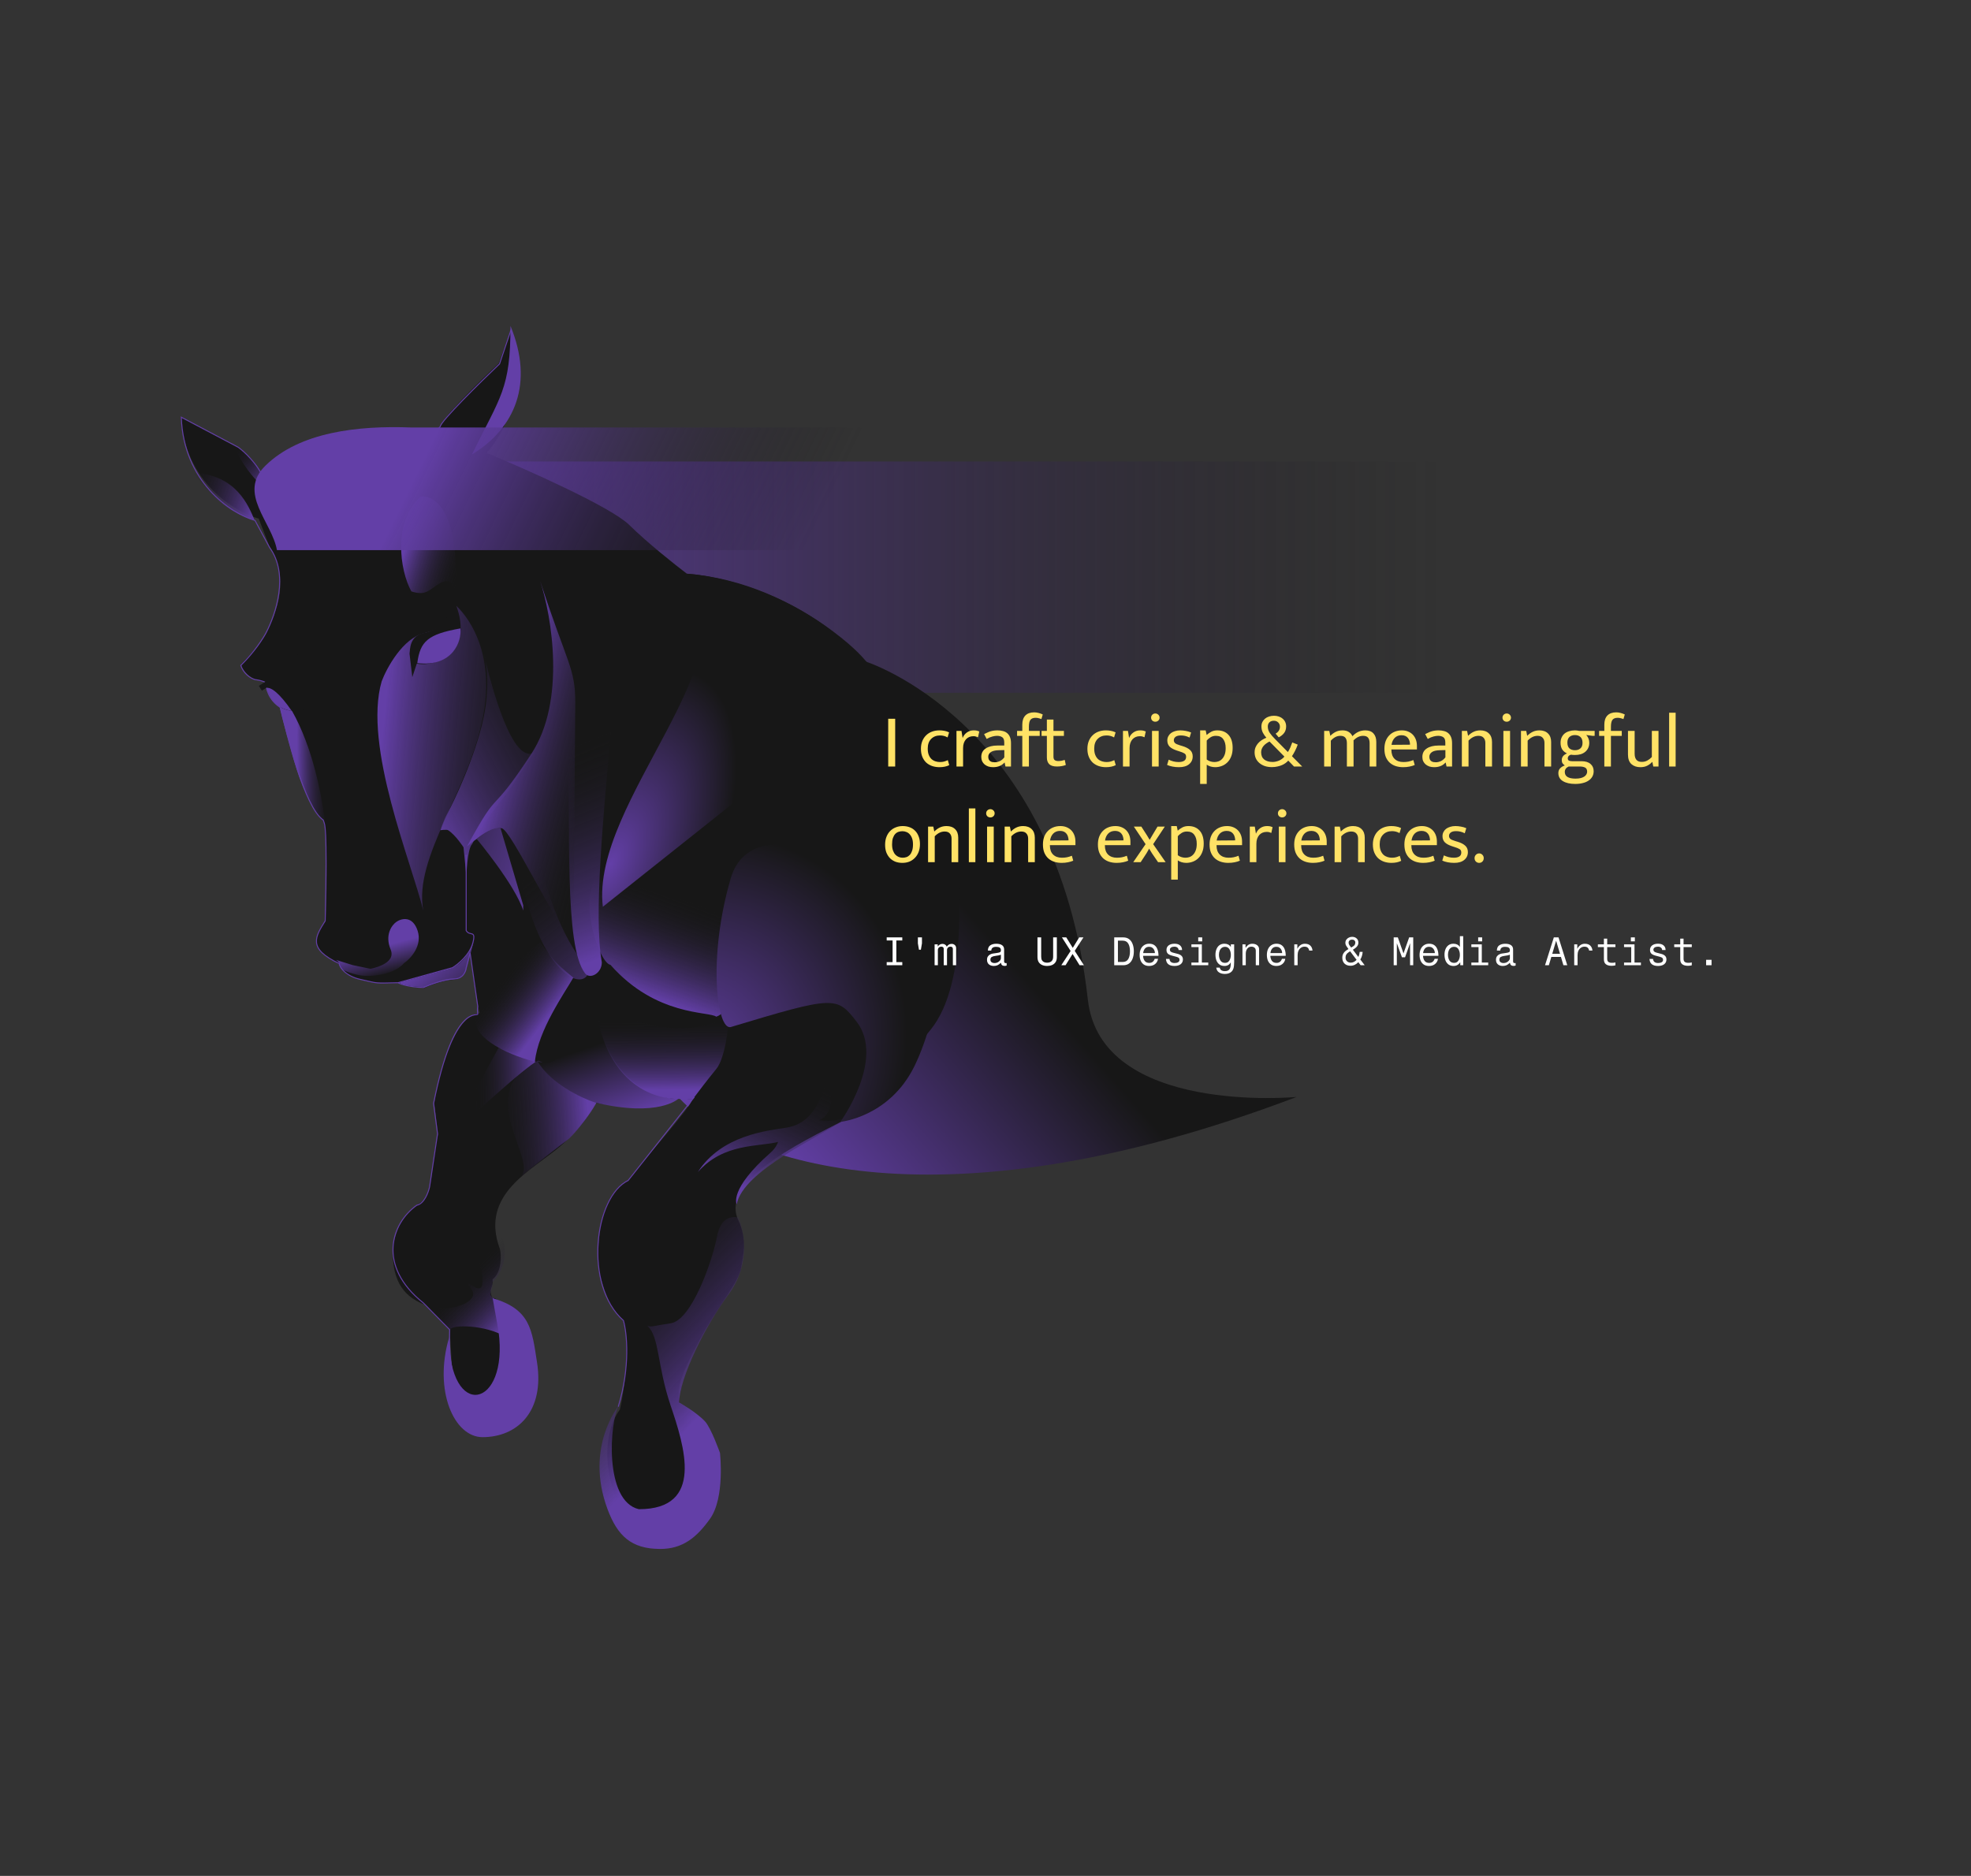 <svg width="1977" height="1882" viewBox="0 0 1977 1882" fill="none" xmlns="http://www.w3.org/2000/svg">
<rect x="0" y="0" width="1977" height="1882" fill="#333333" stroke="none"/>
<path d="M564.207 545.196L424.345 463.002L1869.61 463.002V695L833.324 695L639.109 582.978L564.207 545.196Z" fill="url(#paint0_linear_617_727)"/>
<path d="M1300.59 1100.51C929.169 1241.59 732.32 1159.3 680.323 1100.51L711.781 1077.2L866.827 663.171C866.827 663.171 1059.99 722.366 1091.14 1002.76C1104.09 1119.27 1300.59 1100.51 1300.59 1100.51Z" fill="url(#paint1_linear_617_727)"/>
<path d="M259.519 520.335L269.893 547.38C294.809 585.81 270.846 624.963 268.522 631.902C265.598 640.632 250.257 658.278 241.735 666.306C243.514 674.308 251.615 679.766 255.443 681.495C272.634 684.163 279.649 693.721 281.008 698.167C278.933 704.095 291.752 750.529 298.421 773.005L310.58 804.314L317.566 815.908L324.85 823.192C327.971 837.61 328.55 881.703 326.451 924.185C299.405 957.899 341.641 962.345 343.493 971.237C344.975 978.35 357.275 982.257 362.462 982.504C370.219 986.134 389.251 986.628 399.255 986.134C403.404 988.801 418.086 990.749 425.373 991.243C430.93 988.65 444.416 983.389 453.901 983.092C463.385 982.796 466.744 976.794 467.238 973.83C468.844 967.038 472.055 954.343 472.055 957.899C472.055 961.456 477.987 1005.54 481.074 1016.41C455.584 1018.49 440.073 1077.3 435.503 1106.44L439.208 1138.3C432.039 1167.42 435.181 1189.69 425.155 1203.57C421.038 1209.27 400.154 1213.54 394.133 1250.92C392.188 1289.08 408.828 1302.06 425.5 1308.72L450.694 1333.92C452.423 1341.7 452.25 1380 456.992 1390.97C461.734 1401.94 470.7 1417.65 478.481 1428.76C502.933 1449.14 510.895 1428.76 531.091 1387.27C547.362 1353.84 525.346 1357.41 518.677 1351.85C513.622 1347.64 504.539 1299.34 494.042 1302.43C489.299 1292.35 495.153 1292.18 494.042 1283.53C503.526 1276.42 502.933 1258.59 501.451 1253.15C480.704 1197.58 534.055 1174.24 562.212 1149.79C584.738 1130.22 594.816 1112.74 597.039 1106.44C676.384 1119.76 675.213 1096.81 679.288 1099.77C682.549 1102.14 690.774 1102.73 694.479 1102.73C693.293 1110.44 648.123 1160.52 630.088 1184.13C600.69 1200.49 598.565 1244.69 600.69 1275.53C611.648 1315.51 616.473 1314.2 624.995 1324.82C632.701 1345.57 626.614 1393.37 621.798 1414.11C607.843 1432.14 599.587 1475.75 629.227 1526.13C658.866 1576.52 678.468 1547.13 697.487 1526.13L708.231 1483.21C718.605 1438.75 699.081 1416.2 681.173 1407.8C680.432 1392.61 678.369 1387.69 702.402 1343.15C721.208 1308.3 740.573 1287.68 743.413 1271.5C745.4 1260.18 749.62 1243.3 740.461 1223.87C720.511 1181.55 818.594 1139.04 855.273 1119.41C865.276 1110.39 894.916 1080.51 933.447 1033.08C971.979 985.662 963.828 876.74 954.936 828.207C953.948 815.981 938.634 770.856 885.283 688.164C831.932 605.472 732.146 578.624 688.921 575.537C677.312 566.769 649.501 544.713 631.124 526.633C612.748 508.554 528.127 470.937 488.114 454.389C524.274 414.08 518.988 356.334 511.825 332.5L500.34 364.362C483.791 379.922 449.138 413.858 442.913 425.121C436.689 436.384 407.469 455.994 393.638 464.392L295.827 496.254C286.071 499.218 266.188 501.144 264.706 485.139C263.224 469.134 247.046 454.266 239.142 448.832L181.345 418.452C185.494 483.657 235.19 513.543 259.519 520.335Z" fill="#171717"/>
<path d="M486.89 662.438C485.747 657.636 485.129 654.748 485.129 654.748C485.129 654.748 485.999 657.445 486.89 662.438C492.985 688.032 514.022 767.987 536.135 754.714C527.989 765.123 515.052 787.652 503.672 801.928C492.292 816.203 478.132 836.97 473.634 846.759C468.554 851.476 467.832 879.51 467.832 879.51L464.926 850.025C464.926 850.025 456.958 837.649 449.469 832.897C448.051 831.997 441.769 832.897 441.769 832.897C441.769 832.897 444.535 823.352 449.469 814.695C454.404 806.038 476.901 759.011 485.129 719.633C490.681 693.059 488.74 672.802 486.89 662.438Z" fill="url(#paint2_linear_617_727)"/>
<path d="M325.935 823.861C315.821 746.21 290.816 705.599 279.577 695C277.432 701.025 280.009 709.498 294.617 761.759C309.226 814.019 325.935 823.861 325.935 823.861Z" fill="url(#paint3_linear_617_727)"/>
<path d="M421.934 498.038C393.866 522.944 400.908 572.18 412.602 593.31C426.412 597.811 429.934 592.507 438.356 586.933C453.659 576.806 455.028 589.059 457.018 593.31C460.303 515.292 438.108 497.038 421.934 498.038Z" fill="url(#paint4_linear_617_727)"/>
<path d="M382.842 683.512C363.934 748.513 413.002 865.876 424.573 913.489C414.528 859.767 470.62 793.583 484.714 717.831C498.807 642.079 457.498 607.72 457.498 607.72C452.801 616.966 446.603 630.198 425.331 635.244C404.06 640.289 387.889 670.156 382.842 683.512Z" fill="url(#paint5_linear_617_727)"/>
<path d="M391.837 952.623C398.056 967.494 371.479 971.955 371.479 971.955L353.712 968.237L337.055 963.032C345.568 968.609 332.983 971.583 358.153 977.903C370.794 981.077 395.539 977.903 405.163 966.378C411.826 961.793 423.893 948.831 418.858 933.663C413.824 918.494 402.695 921.394 397.76 924.74C393.195 927.838 385.619 937.752 391.837 952.623Z" fill="url(#paint6_linear_617_727)"/>
<path d="M672.613 1327.61C693.69 1324.66 714.52 1265.2 719.204 1240.45C723.888 1215.71 740.652 1221.62 740.652 1221.62C746.569 1235.28 753.14 1268.52 730.667 1298.8C707.372 1330.2 681.858 1381.9 681.118 1407.01C681.118 1407.01 697.922 1416.25 707.002 1425.85C713.288 1432.5 722.163 1457.61 722.163 1457.61C722.163 1457.61 727.361 1502.46 712.179 1523.72C698.86 1542.36 684.822 1554.12 661.89 1554C633.227 1553.85 619.394 1540.94 609.382 1514.11C586.086 1451.7 620.845 1409.97 620.845 1409.97C611.272 1426.38 605.768 1505.99 640.813 1514.11C707.002 1514.11 686.294 1450.59 672.613 1409.97C658.931 1369.34 661.52 1340.91 649.317 1330.2C653.755 1331.67 656.09 1329.93 672.613 1327.61Z" fill="url(#paint7_linear_617_727)"/>
<path d="M603.345 1094.36C599.25 1110.28 576.106 1138.59 568.722 1143.97C563.195 1148.01 533.408 1171.09 522.156 1180.71C522.045 1180.81 521.931 1180.9 521.814 1181C521.926 1180.9 522.04 1180.81 522.156 1180.71C540.466 1164.24 472.338 1094.18 540.056 1064L603.345 1094.36Z" fill="url(#paint8_linear_617_727)"/>
<path d="M597.079 1106.18C660.734 1121.3 680.364 1102.36 680.364 1102.36C680.364 1102.36 615.087 1104.38 598.936 1017.9C557.486 1040.14 570.062 1072.83 539.345 1065.05C552.668 1087.28 583.385 1101.73 597.079 1106.18Z" fill="url(#paint9_linear_617_727)"/>
<path d="M718.453 1072.48C727.054 1062.06 731.799 1028.19 729.946 1020C679.155 1047.54 613.948 1020.6 595.658 997.155C605.112 1102.48 673.435 1102.45 679.112 1102.45L679.192 1102.45C682.165 1102.45 690.277 1102.88 694.726 1103C699.051 1097.17 709.852 1082.9 718.453 1072.48Z" fill="url(#paint10_linear_617_727)"/>
<path d="M788.442 1131.39C807.208 1128.43 821.651 1115.38 830.103 1079.5C839.228 1107.95 830.103 1120.41 821.651 1123.91C821.651 1123.91 829.559 1124.71 834.606 1124.32C841.461 1123.79 851.772 1120.41 851.772 1120.41C821.651 1141.16 745.61 1174.12 738.944 1208.19C738.944 1208.19 730.848 1193.43 772.836 1156.47C778.932 1151.1 780.433 1145.65 780.433 1145.65C761.01 1150.68 725.765 1146.59 700.001 1175.83C723.783 1138.73 769.675 1134.36 788.442 1131.39Z" fill="url(#paint11_linear_617_727)"/>
<path d="M194.173 474.313C203.619 487.942 224.129 513.311 255.281 521.687C249.409 507.797 237.349 476.422 194.173 474.313Z" fill="url(#paint12_linear_617_727)"/>
<path d="M234.933 448.12C241.937 463.756 252.381 479.11 267.136 491.359C266.936 479.788 258.101 459.941 234.933 448.12Z" fill="url(#paint13_linear_617_727)"/>
<path d="M512.03 327C512.03 390.206 502.176 397.229 473.345 456C516.774 429.387 535.752 384.662 512.03 327Z" fill="#633FA7"/>
<path d="M473.356 1294.19C455.448 1266.2 504.633 1334.54 473.356 1241.44C503.813 1212.73 518.675 1261.88 493.768 1286.62C493.768 1286.62 494.18 1288.57 493.768 1290.44C493.251 1292.8 492.07 1295.34 491.941 1297.74C491.759 1301.12 495.466 1302.42 495.466 1302.42L504.633 1339.65C480.956 1327.7 449.434 1329.57 451.749 1334.54C442.633 1325.33 430.66 1313.75 426.159 1310.53C425.547 1310.33 424.942 1310.12 424.345 1309.89C424.345 1309.44 425.007 1309.71 426.159 1310.53C448.794 1317.97 481.432 1306.81 473.356 1294.19Z" fill="url(#paint14_linear_617_727)"/>
<path d="M452.565 971.623L400.877 985.755C403.257 989.028 418.726 990.094 426.163 990.218C432.113 987.615 442.153 984.268 454.053 982.78C464.717 981.447 467.44 975.342 468.183 971.623L474.877 945.218C469.522 961.879 457.771 969.763 452.565 971.623Z" fill="url(#paint15_linear_617_727)"/>
<path d="M483.99 1441.84C518.629 1441.84 546.412 1416.4 538.644 1366.67C533.55 1334.06 532.22 1313.68 494.167 1302.43L500.067 1335.62C510.391 1413.23 450.505 1425.54 450.505 1341.7C434.643 1395.25 455.513 1441.84 483.99 1441.84Z" fill="#633FA7"/>
<path d="M453.345 1137C466.411 1127.11 513.825 1081.2 537.345 1065.2L500.066 1051.21L453.345 1137Z" fill="url(#paint16_linear_617_727)"/>
<path d="M426.119 634.856C441.49 632.142 453.425 613.307 457.252 606.515C475.96 655.658 435.412 669.43 418.087 665.763L413.565 679.35L410.78 655.813C411.423 650.889 410.748 637.57 426.119 634.856Z" fill="#171717"/>
<path d="M897.907 721.12V769H890.915V721.12H897.907ZM942.873 764.516C944.494 764.516 945.913 764.339 947.129 763.984C948.345 763.629 949.536 763.173 950.701 762.616L952.145 767.632C949.409 769 946.141 769.684 942.341 769.684C939.757 769.684 937.325 769.304 935.045 768.544C932.816 767.784 930.84 766.644 929.117 765.124C927.445 763.553 926.128 761.628 925.165 759.348C924.202 757.017 923.721 754.307 923.721 751.216C923.721 748.379 924.177 745.82 925.089 743.54C926.001 741.26 927.268 739.335 928.889 737.764C930.51 736.143 932.461 734.901 934.741 734.04C937.021 733.179 939.529 732.748 942.265 732.748C943.836 732.748 945.356 732.875 946.825 733.128C948.345 733.331 950.068 733.863 951.993 734.724L950.473 739.816C948.142 738.499 945.634 737.84 942.949 737.84C939.25 737.84 936.261 739.005 933.981 741.336C931.701 743.616 930.561 746.833 930.561 750.988C930.561 753.572 930.916 755.725 931.625 757.448C932.334 759.171 933.272 760.564 934.437 761.628C935.602 762.641 936.92 763.376 938.389 763.832C939.858 764.288 941.353 764.516 942.873 764.516ZM959.394 769V733.28H964.41L965.55 740.424C966.411 738.144 967.83 736.295 969.806 734.876C971.782 733.457 974.062 732.748 976.646 732.748C977.963 732.748 979.053 732.849 979.914 733.052C980.775 733.255 981.561 733.508 982.27 733.812L980.978 739.664C980.37 739.36 979.686 739.107 978.926 738.904C978.217 738.701 977.355 738.6 976.342 738.6C974.873 738.6 973.505 738.853 972.238 739.36C971.022 739.867 969.933 740.627 968.97 741.64C968.058 742.653 967.323 743.92 966.766 745.44C966.259 746.909 966.006 748.607 966.006 750.532V769H959.394ZM987.09 736.472C988.306 735.864 989.446 735.332 990.51 734.876C991.574 734.369 992.638 733.964 993.702 733.66C994.766 733.356 995.855 733.128 996.97 732.976C998.085 732.824 999.301 732.748 1000.62 732.748C1002.59 732.748 1004.39 732.976 1006.01 733.432C1007.69 733.837 1009.1 734.547 1010.27 735.56C1011.49 736.573 1012.42 737.916 1013.08 739.588C1013.74 741.209 1014.07 743.261 1014.07 745.744V769H1008.52L1007.69 765.048H1007.53C1005.96 766.72 1004.24 767.911 1002.37 768.62C1000.49 769.329 998.414 769.684 996.134 769.684C994.411 769.684 992.815 769.456 991.346 769C989.927 768.493 988.686 767.809 987.622 766.948C986.558 766.036 985.722 764.947 985.114 763.68C984.557 762.413 984.278 760.995 984.278 759.424C984.278 755.675 985.747 752.837 988.686 750.912C991.675 748.936 995.602 747.948 1000.47 747.948H1007.31V744.908C1007.31 742.324 1006.65 740.576 1005.33 739.664C1004.01 738.701 1002.24 738.22 1000.01 738.22C998.693 738.22 997.173 738.448 995.45 738.904C993.778 739.309 991.853 740.12 989.674 741.336L987.09 736.472ZM1007.38 752.508L1001.76 752.66C997.958 752.761 995.247 753.445 993.626 754.712C992.055 755.928 991.27 757.423 991.27 759.196C991.27 760.26 991.447 761.172 991.802 761.932C992.157 762.641 992.613 763.199 993.17 763.604C993.778 764.009 994.462 764.313 995.222 764.516C996.033 764.668 996.869 764.744 997.73 764.744C999.402 764.744 1001.1 764.364 1002.82 763.604C1004.54 762.793 1006.06 761.527 1007.38 759.804V752.508ZM1037.35 714.66C1038.76 714.66 1040.23 714.863 1041.75 715.268C1043.32 715.673 1044.72 716.18 1045.93 716.788L1044.57 721.424C1043.55 721.019 1042.59 720.715 1041.68 720.512C1040.77 720.259 1039.8 720.132 1038.79 720.132C1036.36 720.132 1034.61 720.816 1033.55 722.184C1032.53 723.552 1032.03 725.883 1032.03 729.176V733.28H1042.89V738.296H1032.03V769H1025.41V738.296H1020.17V733.28H1025.41V726.972C1025.41 723.02 1026.43 719.98 1028.45 717.852C1030.53 715.724 1033.49 714.66 1037.35 714.66ZM1067.16 738.296H1056.67V759.044C1056.67 760.817 1057.1 762.008 1057.96 762.616C1058.87 763.224 1060.04 763.528 1061.46 763.528C1062.47 763.528 1063.59 763.427 1064.8 763.224C1066.02 762.971 1067.08 762.692 1067.99 762.388L1069.06 767.48C1068.04 767.885 1066.75 768.24 1065.18 768.544C1063.61 768.848 1061.96 769 1060.24 769C1056.7 769 1054.11 768.24 1052.49 766.72C1050.87 765.149 1050.06 762.895 1050.06 759.956V738.296H1044.74V733.28H1050.06V721.88H1056.67V733.28H1067.16V738.296ZM1109.87 764.516C1111.49 764.516 1112.91 764.339 1114.12 763.984C1115.34 763.629 1116.53 763.173 1117.69 762.616L1119.14 767.632C1116.4 769 1113.13 769.684 1109.33 769.684C1106.75 769.684 1104.32 769.304 1102.04 768.544C1099.81 767.784 1097.83 766.644 1096.11 765.124C1094.44 763.553 1093.12 761.628 1092.16 759.348C1091.19 757.017 1090.71 754.307 1090.71 751.216C1090.71 748.379 1091.17 745.82 1092.08 743.54C1092.99 741.26 1094.26 739.335 1095.88 737.764C1097.5 736.143 1099.45 734.901 1101.73 734.04C1104.01 733.179 1106.52 732.748 1109.26 732.748C1110.83 732.748 1112.35 732.875 1113.82 733.128C1115.34 733.331 1117.06 733.863 1118.99 734.724L1117.47 739.816C1115.13 738.499 1112.63 737.84 1109.94 737.84C1106.24 737.84 1103.25 739.005 1100.97 741.336C1098.69 743.616 1097.55 746.833 1097.55 750.988C1097.55 753.572 1097.91 755.725 1098.62 757.448C1099.33 759.171 1100.26 760.564 1101.43 761.628C1102.59 762.641 1103.91 763.376 1105.38 763.832C1106.85 764.288 1108.35 764.516 1109.87 764.516ZM1126.39 769V733.28H1131.4L1132.54 740.424C1133.4 738.144 1134.82 736.295 1136.8 734.876C1138.77 733.457 1141.05 732.748 1143.64 732.748C1144.96 732.748 1146.04 732.849 1146.91 733.052C1147.77 733.255 1148.55 733.508 1149.26 733.812L1147.97 739.664C1147.36 739.36 1146.68 739.107 1145.92 738.904C1145.21 738.701 1144.35 738.6 1143.33 738.6C1141.86 738.6 1140.5 738.853 1139.23 739.36C1138.01 739.867 1136.92 740.627 1135.96 741.64C1135.05 742.653 1134.32 743.92 1133.76 745.44C1133.25 746.909 1133 748.607 1133 750.532V769H1126.39ZM1155.51 769V733.28H1162.2V769H1155.51ZM1158.85 724.084C1157.69 724.084 1156.67 723.704 1155.81 722.944C1155 722.133 1154.6 721.145 1154.6 719.98C1154.6 718.815 1155 717.827 1155.81 717.016C1156.67 716.205 1157.69 715.8 1158.85 715.8C1159.97 715.8 1160.96 716.205 1161.82 717.016C1162.68 717.827 1163.11 718.815 1163.11 719.98C1163.11 721.145 1162.68 722.133 1161.82 722.944C1160.96 723.704 1159.97 724.084 1158.85 724.084ZM1193.21 739.968C1191.54 739.157 1190.02 738.6 1188.65 738.296C1187.28 737.992 1185.92 737.84 1184.55 737.84C1182.12 737.84 1180.32 738.296 1179.15 739.208C1177.99 740.069 1177.4 741.235 1177.4 742.704C1177.4 743.768 1177.81 744.705 1178.62 745.516C1179.43 746.276 1181.13 747.036 1183.71 747.796L1185.99 748.48C1189.39 749.493 1191.94 750.811 1193.67 752.432C1195.44 754.003 1196.33 756.156 1196.33 758.892C1196.33 762.135 1195.11 764.744 1192.68 766.72C1190.3 768.696 1186.95 769.684 1182.65 769.684C1180.37 769.684 1178.16 769.481 1176.04 769.076C1173.96 768.671 1172.16 768.113 1170.64 767.404L1172.24 762.16C1173.7 762.869 1175.3 763.452 1177.02 763.908C1178.75 764.313 1180.49 764.516 1182.27 764.516C1184.55 764.516 1186.35 764.111 1187.66 763.3C1189.03 762.489 1189.72 761.147 1189.72 759.272C1189.72 757.651 1189.13 756.511 1187.97 755.852C1186.8 755.143 1185.13 754.459 1182.95 753.8L1180.6 753.04C1177.3 751.976 1174.84 750.659 1173.22 749.088C1171.65 747.467 1170.87 745.389 1170.87 742.856C1170.87 741.336 1171.2 739.943 1171.86 738.676C1172.51 737.409 1173.4 736.345 1174.52 735.484C1175.68 734.623 1177.05 733.964 1178.62 733.508C1180.19 733.001 1181.91 732.748 1183.79 732.748C1185.56 732.748 1187.38 732.925 1189.26 733.28C1191.18 733.584 1193.01 734.116 1194.73 734.876L1193.21 739.968ZM1218.92 769.684C1217.3 769.684 1215.72 769.456 1214.2 769C1212.74 768.544 1211.47 767.936 1210.4 767.176V786.48H1203.79V732.748H1209.34L1210.33 737.384C1211.7 736.117 1213.24 735.028 1214.96 734.116C1216.69 733.204 1218.71 732.748 1221.04 732.748C1225.81 732.748 1229.56 734.268 1232.29 737.308C1235.03 740.348 1236.4 744.705 1236.4 750.38C1236.4 753.724 1235.89 756.612 1234.88 759.044C1233.91 761.476 1232.6 763.477 1230.92 765.048C1229.3 766.619 1227.43 767.784 1225.3 768.544C1223.22 769.304 1221.1 769.684 1218.92 769.684ZM1219.6 738.22C1217.47 738.22 1215.62 738.752 1214.05 739.816C1212.48 740.829 1211.27 741.868 1210.4 742.932V762.008C1211.57 762.869 1212.81 763.503 1214.13 763.908C1215.45 764.313 1216.76 764.516 1218.08 764.516C1219.45 764.516 1220.82 764.288 1222.18 763.832C1223.55 763.325 1224.77 762.515 1225.83 761.4C1226.9 760.285 1227.76 758.841 1228.42 757.068C1229.08 755.295 1229.4 753.116 1229.4 750.532C1229.4 746.732 1228.59 743.743 1226.97 741.564C1225.4 739.335 1222.94 738.22 1219.6 738.22ZM1258.43 754.864C1258.43 752.989 1258.74 751.292 1259.34 749.772C1260 748.252 1260.86 746.884 1261.93 745.668C1262.99 744.452 1264.23 743.388 1265.65 742.476C1267.07 741.564 1268.59 740.779 1270.21 740.12C1268.89 738.651 1267.73 736.979 1266.72 735.104C1265.75 733.179 1265.27 731.076 1265.27 728.796C1265.27 727.124 1265.6 725.629 1266.26 724.312C1266.92 722.995 1267.8 721.88 1268.92 720.968C1270.08 720.005 1271.43 719.296 1272.95 718.84C1274.52 718.333 1276.16 718.08 1277.89 718.08C1279.61 718.08 1281.21 718.333 1282.68 718.84C1284.2 719.347 1285.49 720.081 1286.55 721.044C1287.67 721.956 1288.53 723.071 1289.14 724.388C1289.74 725.705 1290.05 727.149 1290.05 728.72C1290.05 731.405 1289.36 733.635 1288 735.408C1286.63 737.181 1284.83 738.625 1282.6 739.74L1279.48 736.016C1280.8 735.307 1281.84 734.369 1282.6 733.204C1283.41 732.039 1283.82 730.671 1283.82 729.1C1283.82 727.327 1283.23 725.883 1282.07 724.768C1280.95 723.653 1279.51 723.096 1277.74 723.096C1275.81 723.096 1274.32 723.628 1273.25 724.692C1272.19 725.756 1271.66 727.149 1271.66 728.872C1271.66 731.152 1272.29 733.255 1273.56 735.18C1274.82 737.055 1276.65 739.183 1279.03 741.564L1291.8 754.484C1292.66 753.167 1293.47 751.647 1294.23 749.924C1294.99 748.151 1295.65 746.453 1296.2 744.832L1301.68 747.036C1300.86 749.316 1299.95 751.444 1298.94 753.42C1297.93 755.396 1296.91 757.144 1295.9 758.664L1306.16 769H1297.95L1292.18 763.072C1291.47 763.883 1290.58 764.693 1289.52 765.504C1288.5 766.264 1287.31 766.948 1285.94 767.556C1284.58 768.164 1283.03 768.645 1281.31 769C1279.64 769.405 1277.79 769.608 1275.76 769.608C1273.12 769.608 1270.74 769.253 1268.62 768.544C1266.49 767.784 1264.66 766.745 1263.14 765.428C1261.62 764.111 1260.46 762.565 1259.65 760.792C1258.84 758.968 1258.43 756.992 1258.43 754.864ZM1264.97 754.712C1264.97 757.904 1266.01 760.336 1268.08 762.008C1270.21 763.629 1273.02 764.44 1276.52 764.44C1277.58 764.44 1278.67 764.313 1279.79 764.06C1280.95 763.807 1282.07 763.452 1283.13 762.996C1284.2 762.489 1285.16 761.907 1286.02 761.248C1286.93 760.589 1287.69 759.855 1288.3 759.044L1273.4 743.92C1272.29 744.477 1271.22 745.111 1270.21 745.82C1269.2 746.529 1268.29 747.34 1267.48 748.252C1266.72 749.113 1266.11 750.101 1265.65 751.216C1265.2 752.28 1264.97 753.445 1264.97 754.712ZM1334.88 769H1328.19V733.28H1333.36L1334.35 738.22C1336.02 736.548 1337.82 735.231 1339.74 734.268C1341.67 733.255 1343.97 732.748 1346.66 732.748C1349.19 732.748 1351.27 733.28 1352.89 734.344C1354.51 735.357 1355.73 736.776 1356.54 738.6C1358.31 736.725 1360.26 735.281 1362.39 734.268C1364.52 733.255 1366.87 732.748 1369.46 732.748C1373.11 732.748 1375.84 733.787 1377.67 735.864C1379.54 737.891 1380.48 740.728 1380.48 744.376V769H1373.79V745.592C1373.79 743.211 1373.28 741.387 1372.27 740.12C1371.26 738.853 1369.59 738.22 1367.25 738.22C1363.81 738.22 1360.59 739.765 1357.6 742.856C1357.65 743.109 1357.68 743.363 1357.68 743.616C1357.68 743.869 1357.68 744.123 1357.68 744.376V769H1350.99V745.592C1350.99 743.211 1350.48 741.387 1349.47 740.12C1348.46 738.853 1346.79 738.22 1344.45 738.22C1341.01 738.22 1337.82 739.841 1334.88 743.084V769ZM1421.23 751.9H1395.62V752.204C1395.62 756.156 1396.68 759.196 1398.81 761.324C1400.99 763.452 1403.93 764.516 1407.63 764.516C1409.55 764.516 1411.25 764.364 1412.72 764.06C1414.24 763.756 1415.89 763.249 1417.66 762.54L1419.03 767.48C1417.56 768.139 1415.81 768.671 1413.78 769.076C1411.81 769.481 1409.68 769.684 1407.4 769.684C1404.82 769.684 1402.38 769.329 1400.1 768.62C1397.87 767.911 1395.9 766.821 1394.18 765.352C1392.45 763.832 1391.08 761.907 1390.07 759.576C1389.11 757.245 1388.63 754.459 1388.63 751.216C1388.63 748.429 1389.03 745.896 1389.84 743.616C1390.7 741.336 1391.9 739.411 1393.42 737.84C1394.94 736.219 1396.76 734.977 1398.89 734.116C1401.07 733.204 1403.5 732.748 1406.18 732.748C1408.46 732.748 1410.52 733.128 1412.34 733.888C1414.21 734.648 1415.81 735.712 1417.13 737.08C1418.44 738.448 1419.46 740.095 1420.17 742.02C1420.88 743.945 1421.23 746.073 1421.23 748.404V751.9ZM1414.32 747.112C1414.32 745.795 1414.14 744.579 1413.78 743.464C1413.48 742.299 1412.97 741.285 1412.26 740.424C1411.6 739.563 1410.74 738.879 1409.68 738.372C1408.62 737.865 1407.32 737.612 1405.8 737.612C1403.02 737.612 1400.74 738.499 1398.96 740.272C1397.24 742.045 1396.18 744.376 1395.77 747.264L1414.32 747.112ZM1429.51 736.472C1430.72 735.864 1431.86 735.332 1432.93 734.876C1433.99 734.369 1435.06 733.964 1436.12 733.66C1437.18 733.356 1438.27 733.128 1439.39 732.976C1440.5 732.824 1441.72 732.748 1443.04 732.748C1445.01 732.748 1446.81 732.976 1448.43 733.432C1450.1 733.837 1451.52 734.547 1452.69 735.56C1453.9 736.573 1454.84 737.916 1455.5 739.588C1456.16 741.209 1456.49 743.261 1456.49 745.744V769H1450.94L1450.1 765.048H1449.95C1448.38 766.72 1446.66 767.911 1444.78 768.62C1442.91 769.329 1440.83 769.684 1438.55 769.684C1436.83 769.684 1435.23 769.456 1433.76 769C1432.35 768.493 1431.1 767.809 1430.04 766.948C1428.98 766.036 1428.14 764.947 1427.53 763.68C1426.97 762.413 1426.7 760.995 1426.7 759.424C1426.7 755.675 1428.17 752.837 1431.1 750.912C1434.09 748.936 1438.02 747.948 1442.88 747.948H1449.72V744.908C1449.72 742.324 1449.07 740.576 1447.75 739.664C1446.43 738.701 1444.66 738.22 1442.43 738.22C1441.11 738.22 1439.59 738.448 1437.87 738.904C1436.2 739.309 1434.27 740.12 1432.09 741.336L1429.51 736.472ZM1449.8 752.508L1444.18 752.66C1440.38 752.761 1437.67 753.445 1436.04 754.712C1434.47 755.928 1433.69 757.423 1433.69 759.196C1433.69 760.26 1433.87 761.172 1434.22 761.932C1434.57 762.641 1435.03 763.199 1435.59 763.604C1436.2 764.009 1436.88 764.313 1437.64 764.516C1438.45 764.668 1439.29 764.744 1440.15 764.744C1441.82 764.744 1443.52 764.364 1445.24 763.604C1446.96 762.793 1448.48 761.527 1449.8 759.804V752.508ZM1473 769H1466.31V733.28H1471.56L1472.54 738.22C1474.32 736.447 1476.17 735.104 1478.09 734.192C1480.07 733.229 1482.32 732.748 1484.86 732.748C1488.5 732.748 1491.37 733.787 1493.44 735.864C1495.52 737.891 1496.56 740.728 1496.56 744.376V769H1489.87V745.364C1489.87 743.185 1489.29 741.463 1488.12 740.196C1487.01 738.879 1485.29 738.22 1482.96 738.22C1479.41 738.22 1476.09 739.816 1473 743.008V769ZM1507.97 769V733.28H1514.66V769H1507.97ZM1511.32 724.084C1510.15 724.084 1509.14 723.704 1508.28 722.944C1507.47 722.133 1507.06 721.145 1507.06 719.98C1507.06 718.815 1507.47 717.827 1508.28 717.016C1509.14 716.205 1510.15 715.8 1511.32 715.8C1512.43 715.8 1513.42 716.205 1514.28 717.016C1515.14 717.827 1515.57 718.815 1515.57 719.98C1515.57 721.145 1515.14 722.133 1514.28 722.944C1513.42 723.704 1512.43 724.084 1511.32 724.084ZM1532.3 769H1525.61V733.28H1530.86L1531.84 738.22C1533.62 736.447 1535.47 735.104 1537.39 734.192C1539.37 733.229 1541.62 732.748 1544.16 732.748C1547.8 732.748 1550.67 733.787 1552.74 735.864C1554.82 737.891 1555.86 740.728 1555.86 744.376V769H1549.17V745.364C1549.17 743.185 1548.59 741.463 1547.42 740.196C1546.31 738.879 1544.59 738.22 1542.26 738.22C1538.71 738.22 1535.39 739.816 1532.3 743.008V769ZM1565.31 745.136C1565.31 743.16 1565.66 741.412 1566.37 739.892C1567.08 738.321 1568.07 737.004 1569.33 735.94C1570.65 734.876 1572.2 734.091 1573.97 733.584C1575.74 733.027 1577.67 732.748 1579.75 732.748C1580.51 732.748 1581.24 732.799 1581.95 732.9C1582.66 733.001 1583.37 733.128 1584.08 733.28H1599.51V738.22H1597.15L1591.07 737.384C1592.03 738.397 1592.77 739.563 1593.27 740.88C1593.83 742.197 1594.11 743.591 1594.11 745.06C1594.11 747.036 1593.76 748.809 1593.05 750.38C1592.34 751.9 1591.35 753.192 1590.08 754.256C1588.82 755.32 1587.3 756.131 1585.52 756.688C1583.75 757.195 1581.82 757.448 1579.75 757.448C1578.18 757.448 1576.81 757.347 1575.64 757.144C1574.48 757.549 1573.67 758.081 1573.21 758.74C1572.75 759.348 1572.53 760.007 1572.53 760.716C1572.53 761.881 1572.91 762.667 1573.67 763.072C1574.48 763.477 1575.54 763.68 1576.86 763.68H1586.28C1590.23 763.68 1593.25 764.592 1595.33 766.416C1597.45 768.189 1598.52 770.621 1598.52 773.712C1598.52 775.688 1598.09 777.461 1597.23 779.032C1596.37 780.603 1595.12 781.945 1593.5 783.06C1591.93 784.175 1590.01 785.011 1587.73 785.568C1585.45 786.176 1582.89 786.48 1580.05 786.48C1574.88 786.48 1570.75 785.543 1567.66 783.668C1564.62 781.844 1563.1 779.133 1563.1 775.536C1563.1 773.661 1563.69 772.091 1564.85 770.824C1566.07 769.557 1567.64 768.595 1569.56 767.936C1568.55 767.227 1567.79 766.492 1567.28 765.732C1566.78 764.921 1566.52 763.857 1566.52 762.54C1566.52 760.969 1566.98 759.627 1567.89 758.512C1568.85 757.397 1570.15 756.511 1571.77 755.852C1569.74 754.94 1568.14 753.623 1566.98 751.9C1565.86 750.127 1565.31 747.872 1565.31 745.136ZM1573.44 769C1570.85 770.165 1569.56 771.989 1569.56 774.472C1569.56 778.931 1573.16 781.16 1580.35 781.16C1582.48 781.16 1584.28 780.957 1585.75 780.552C1587.22 780.147 1588.41 779.615 1589.32 778.956C1590.23 778.297 1590.89 777.563 1591.3 776.752C1591.75 775.941 1591.98 775.105 1591.98 774.244C1591.98 772.116 1591.25 770.697 1589.78 769.988C1588.36 769.329 1586.56 769 1584.38 769H1573.44ZM1587.35 745.288C1587.35 742.603 1586.64 740.627 1585.22 739.36C1583.85 738.093 1582.03 737.46 1579.75 737.46C1577.47 737.46 1575.62 738.093 1574.2 739.36C1572.83 740.627 1572.15 742.501 1572.15 744.984C1572.15 747.619 1572.83 749.569 1574.2 750.836C1575.62 752.052 1577.47 752.66 1579.75 752.66C1582.03 752.66 1583.85 752.052 1585.22 750.836C1586.64 749.62 1587.35 747.771 1587.35 745.288ZM1621.15 714.66C1622.57 714.66 1624.04 714.863 1625.56 715.268C1627.13 715.673 1628.52 716.18 1629.74 716.788L1628.37 721.424C1627.36 721.019 1626.39 720.715 1625.48 720.512C1624.57 720.259 1623.61 720.132 1622.59 720.132C1620.16 720.132 1618.41 720.816 1617.35 722.184C1616.34 723.552 1615.83 725.883 1615.83 729.176V733.28H1626.7V738.296H1615.83V769H1609.22V738.296H1603.97V733.28H1609.22V726.972C1609.22 723.02 1610.23 719.98 1612.26 717.852C1614.34 715.724 1617.3 714.66 1621.15 714.66ZM1656.87 733.28H1663.56V769H1658.32L1657.4 764.516H1657.1C1655.78 765.985 1654.14 767.227 1652.16 768.24C1650.24 769.203 1647.98 769.684 1645.4 769.684C1641.7 769.684 1638.68 768.645 1636.35 766.568C1634.07 764.44 1632.93 761.248 1632.93 756.992V733.28H1639.62V756.156C1639.62 757.676 1639.8 758.968 1640.15 760.032C1640.56 761.096 1641.06 761.957 1641.67 762.616C1642.33 763.224 1643.09 763.68 1643.95 763.984C1644.81 764.237 1645.75 764.364 1646.76 764.364C1648.79 764.364 1650.62 763.933 1652.24 763.072C1653.86 762.211 1655.4 761.02 1656.87 759.5V733.28ZM1674.21 769V715.04H1680.74V769H1674.21ZM922.759 846.76C922.759 849.749 922.303 852.435 921.391 854.816C920.479 857.147 919.212 859.123 917.591 860.744C916.02 862.365 914.171 863.607 912.043 864.468C909.915 865.279 907.61 865.684 905.127 865.684C902.644 865.684 900.339 865.304 898.211 864.544C896.134 863.733 894.31 862.568 892.739 861.048C891.219 859.477 890.003 857.577 889.091 855.348C888.23 853.068 887.799 850.459 887.799 847.52C887.799 844.531 888.255 841.871 889.167 839.54C890.079 837.209 891.32 835.259 892.891 833.688C894.512 832.067 896.387 830.851 898.515 830.04C900.643 829.179 902.948 828.748 905.431 828.748C907.914 828.748 910.194 829.128 912.271 829.888C914.399 830.648 916.223 831.788 917.743 833.308C919.314 834.828 920.53 836.728 921.391 839.008C922.303 841.237 922.759 843.821 922.759 846.76ZM915.767 847.14C915.767 844.759 915.463 842.732 914.855 841.06C914.247 839.388 913.436 838.02 912.423 836.956C911.46 835.892 910.346 835.132 909.079 834.676C907.812 834.169 906.52 833.916 905.203 833.916C903.886 833.916 902.594 834.119 901.327 834.524C900.06 834.929 898.946 835.639 897.983 836.652C897.02 837.665 896.235 839.033 895.627 840.756C895.07 842.428 894.791 844.556 894.791 847.14C894.791 849.521 895.095 851.573 895.703 853.296C896.311 854.968 897.096 856.336 898.059 857.4C899.072 858.464 900.212 859.249 901.479 859.756C902.746 860.263 904.038 860.516 905.355 860.516C906.672 860.516 907.964 860.313 909.231 859.908C910.498 859.452 911.612 858.717 912.575 857.704C913.538 856.64 914.298 855.272 914.855 853.6C915.463 851.877 915.767 849.724 915.767 847.14ZM937.585 865H930.897V829.28H936.141L937.129 834.22C938.903 832.447 940.752 831.104 942.677 830.192C944.653 829.229 946.908 828.748 949.441 828.748C953.089 828.748 955.952 829.787 958.029 831.864C960.107 833.891 961.145 836.728 961.145 840.376V865H954.457V841.364C954.457 839.185 953.875 837.463 952.709 836.196C951.595 834.879 949.872 834.22 947.541 834.22C943.995 834.22 940.676 835.816 937.585 839.008V865ZM971.799 865V811.04H978.335V865H971.799ZM990.075 865V829.28H996.763V865H990.075ZM993.419 820.084C992.253 820.084 991.24 819.704 990.379 818.944C989.568 818.133 989.163 817.145 989.163 815.98C989.163 814.815 989.568 813.827 990.379 813.016C991.24 812.205 992.253 811.8 993.419 811.8C994.533 811.8 995.521 812.205 996.383 813.016C997.244 813.827 997.675 814.815 997.675 815.98C997.675 817.145 997.244 818.133 996.383 818.944C995.521 819.704 994.533 820.084 993.419 820.084ZM1014.4 865H1007.71V829.28H1012.96L1013.95 834.22C1015.72 832.447 1017.57 831.104 1019.49 830.192C1021.47 829.229 1023.72 828.748 1026.26 828.748C1029.91 828.748 1032.77 829.787 1034.85 831.864C1036.92 833.891 1037.96 836.728 1037.96 840.376V865H1031.27V841.364C1031.27 839.185 1030.69 837.463 1029.53 836.196C1028.41 834.879 1026.69 834.22 1024.36 834.22C1020.81 834.22 1017.49 835.816 1014.4 839.008V865ZM1078.71 847.9H1053.1V848.204C1053.1 852.156 1054.16 855.196 1056.29 857.324C1058.47 859.452 1061.41 860.516 1065.11 860.516C1067.03 860.516 1068.73 860.364 1070.2 860.06C1071.72 859.756 1073.37 859.249 1075.14 858.54L1076.51 863.48C1075.04 864.139 1073.29 864.671 1071.26 865.076C1069.29 865.481 1067.16 865.684 1064.88 865.684C1062.3 865.684 1059.86 865.329 1057.58 864.62C1055.35 863.911 1053.38 862.821 1051.66 861.352C1049.93 859.832 1048.56 857.907 1047.55 855.576C1046.59 853.245 1046.11 850.459 1046.11 847.216C1046.11 844.429 1046.51 841.896 1047.32 839.616C1048.18 837.336 1049.38 835.411 1050.9 833.84C1052.42 832.219 1054.24 830.977 1056.37 830.116C1058.55 829.204 1060.98 828.748 1063.66 828.748C1065.94 828.748 1068 829.128 1069.82 829.888C1071.69 830.648 1073.29 831.712 1074.61 833.08C1075.92 834.448 1076.94 836.095 1077.65 838.02C1078.36 839.945 1078.71 842.073 1078.71 844.404V847.9ZM1071.8 843.112C1071.8 841.795 1071.62 840.579 1071.26 839.464C1070.96 838.299 1070.45 837.285 1069.74 836.424C1069.08 835.563 1068.22 834.879 1067.16 834.372C1066.1 833.865 1064.8 833.612 1063.28 833.612C1060.5 833.612 1058.22 834.499 1056.44 836.272C1054.72 838.045 1053.66 840.376 1053.25 843.264L1071.8 843.112ZM1133.86 847.9H1108.24V848.204C1108.24 852.156 1109.31 855.196 1111.44 857.324C1113.61 859.452 1116.55 860.516 1120.25 860.516C1122.18 860.516 1123.87 860.364 1125.34 860.06C1126.86 859.756 1128.51 859.249 1130.28 858.54L1131.65 863.48C1130.18 864.139 1128.43 864.671 1126.41 865.076C1124.43 865.481 1122.3 865.684 1120.02 865.684C1117.44 865.684 1115.01 865.329 1112.73 864.62C1110.5 863.911 1108.52 862.821 1106.8 861.352C1105.08 859.832 1103.71 857.907 1102.7 855.576C1101.73 853.245 1101.25 850.459 1101.25 847.216C1101.25 844.429 1101.66 841.896 1102.47 839.616C1103.33 837.336 1104.52 835.411 1106.04 833.84C1107.56 832.219 1109.38 830.977 1111.51 830.116C1113.69 829.204 1116.12 828.748 1118.81 828.748C1121.09 828.748 1123.14 829.128 1124.96 829.888C1126.84 830.648 1128.43 831.712 1129.75 833.08C1131.07 834.448 1132.08 836.095 1132.79 838.02C1133.5 839.945 1133.86 842.073 1133.86 844.404V847.9ZM1126.94 843.112C1126.94 841.795 1126.76 840.579 1126.41 839.464C1126.1 838.299 1125.6 837.285 1124.89 836.424C1124.23 835.563 1123.37 834.879 1122.3 834.372C1121.24 833.865 1119.95 833.612 1118.43 833.612C1115.64 833.612 1113.36 834.499 1111.59 836.272C1109.87 838.045 1108.8 840.376 1108.4 843.264L1126.94 843.112ZM1156.67 846.912L1169.21 865H1161.61L1155.45 856.032L1152.64 851.396L1150.05 855.956L1144.13 865H1136.68L1149.07 846.912L1137.29 829.28H1144.81L1150.43 838.02L1153.17 842.58L1155.83 838.02L1161.07 829.28H1168.37L1156.67 846.912ZM1189.9 865.684C1188.28 865.684 1186.71 865.456 1185.19 865C1183.72 864.544 1182.45 863.936 1181.39 863.176V882.48H1174.77V828.748H1180.32L1181.31 833.384C1182.68 832.117 1184.22 831.028 1185.95 830.116C1187.67 829.204 1189.69 828.748 1192.03 828.748C1196.79 828.748 1200.54 830.268 1203.27 833.308C1206.01 836.348 1207.38 840.705 1207.38 846.38C1207.38 849.724 1206.87 852.612 1205.86 855.044C1204.89 857.476 1203.58 859.477 1201.91 861.048C1200.28 862.619 1198.41 863.784 1196.28 864.544C1194.2 865.304 1192.08 865.684 1189.9 865.684ZM1190.58 834.22C1188.45 834.22 1186.6 834.752 1185.03 835.816C1183.46 836.829 1182.25 837.868 1181.39 838.932V858.008C1182.55 858.869 1183.79 859.503 1185.11 859.908C1186.43 860.313 1187.74 860.516 1189.06 860.516C1190.43 860.516 1191.8 860.288 1193.17 859.832C1194.53 859.325 1195.75 858.515 1196.81 857.4C1197.88 856.285 1198.74 854.841 1199.4 853.068C1200.06 851.295 1200.39 849.116 1200.39 846.532C1200.39 842.732 1199.57 839.743 1197.95 837.564C1196.38 835.335 1193.93 834.22 1190.58 834.22ZM1245.85 847.9H1220.24V848.204C1220.24 852.156 1221.3 855.196 1223.43 857.324C1225.61 859.452 1228.55 860.516 1232.25 860.516C1234.17 860.516 1235.87 860.364 1237.34 860.06C1238.86 859.756 1240.51 859.249 1242.28 858.54L1243.65 863.48C1242.18 864.139 1240.43 864.671 1238.4 865.076C1236.43 865.481 1234.3 865.684 1232.02 865.684C1229.44 865.684 1227 865.329 1224.72 864.62C1222.49 863.911 1220.52 862.821 1218.8 861.352C1217.07 859.832 1215.71 857.907 1214.69 855.576C1213.73 853.245 1213.25 850.459 1213.25 847.216C1213.25 844.429 1213.65 841.896 1214.46 839.616C1215.33 837.336 1216.52 835.411 1218.04 833.84C1219.56 832.219 1221.38 830.977 1223.51 830.116C1225.69 829.204 1228.12 828.748 1230.8 828.748C1233.08 828.748 1235.14 829.128 1236.96 829.888C1238.83 830.648 1240.43 831.712 1241.75 833.08C1243.07 834.448 1244.08 836.095 1244.79 838.02C1245.5 839.945 1245.85 842.073 1245.85 844.404V847.9ZM1238.94 843.112C1238.94 841.795 1238.76 840.579 1238.4 839.464C1238.1 838.299 1237.59 837.285 1236.88 836.424C1236.23 835.563 1235.36 834.879 1234.3 834.372C1233.24 833.865 1231.94 833.612 1230.42 833.612C1227.64 833.612 1225.36 834.499 1223.58 836.272C1221.86 838.045 1220.8 840.376 1220.39 843.264L1238.94 843.112ZM1253.6 865V829.28H1258.61L1259.75 836.424C1260.61 834.144 1262.03 832.295 1264.01 830.876C1265.99 829.457 1268.27 828.748 1270.85 828.748C1272.17 828.748 1273.26 828.849 1274.12 829.052C1274.98 829.255 1275.76 829.508 1276.47 829.812L1275.18 835.664C1274.57 835.36 1273.89 835.107 1273.13 834.904C1272.42 834.701 1271.56 834.6 1270.55 834.6C1269.08 834.6 1267.71 834.853 1266.44 835.36C1265.23 835.867 1264.14 836.627 1263.17 837.64C1262.26 838.653 1261.53 839.92 1260.97 841.44C1260.46 842.909 1260.21 844.607 1260.21 846.532V865H1253.6ZM1282.72 865V829.28H1289.41V865H1282.72ZM1286.06 820.084C1284.9 820.084 1283.88 819.704 1283.02 818.944C1282.21 818.133 1281.81 817.145 1281.81 815.98C1281.81 814.815 1282.21 813.827 1283.02 813.016C1283.88 812.205 1284.9 811.8 1286.06 811.8C1287.18 811.8 1288.17 812.205 1289.03 813.016C1289.89 813.827 1290.32 814.815 1290.32 815.98C1290.32 817.145 1289.89 818.133 1289.03 818.944C1288.17 819.704 1287.18 820.084 1286.06 820.084ZM1330.76 847.9H1305.15V848.204C1305.15 852.156 1306.21 855.196 1308.34 857.324C1310.52 859.452 1313.46 860.516 1317.15 860.516C1319.08 860.516 1320.78 860.364 1322.25 860.06C1323.77 859.756 1325.41 859.249 1327.19 858.54L1328.55 863.48C1327.09 864.139 1325.34 864.671 1323.31 865.076C1321.33 865.481 1319.21 865.684 1316.93 865.684C1314.34 865.684 1311.91 865.329 1309.63 864.62C1307.4 863.911 1305.43 862.821 1303.7 861.352C1301.98 859.832 1300.61 857.907 1299.6 855.576C1298.64 853.245 1298.15 850.459 1298.15 847.216C1298.15 844.429 1298.56 841.896 1299.37 839.616C1300.23 837.336 1301.42 835.411 1302.94 833.84C1304.46 832.219 1306.29 830.977 1308.41 830.116C1310.59 829.204 1313.03 828.748 1315.71 828.748C1317.99 828.748 1320.04 829.128 1321.87 829.888C1323.74 830.648 1325.34 831.712 1326.65 833.08C1327.97 834.448 1328.99 836.095 1329.69 838.02C1330.4 839.945 1330.76 842.073 1330.76 844.404V847.9ZM1323.84 843.112C1323.84 841.795 1323.67 840.579 1323.31 839.464C1323.01 838.299 1322.5 837.285 1321.79 836.424C1321.13 835.563 1320.27 834.879 1319.21 834.372C1318.14 833.865 1316.85 833.612 1315.33 833.612C1312.54 833.612 1310.26 834.499 1308.49 836.272C1306.77 838.045 1305.7 840.376 1305.3 843.264L1323.84 843.112ZM1345.34 865H1338.66V829.28H1343.9L1344.89 834.22C1346.66 832.447 1348.51 831.104 1350.44 830.192C1352.41 829.229 1354.67 828.748 1357.2 828.748C1360.85 828.748 1363.71 829.787 1365.79 831.864C1367.86 833.891 1368.9 836.728 1368.9 840.376V865H1362.22V841.364C1362.22 839.185 1361.63 837.463 1360.47 836.196C1359.35 834.879 1357.63 834.22 1355.3 834.22C1351.75 834.22 1348.43 835.816 1345.34 839.008V865ZM1396.2 860.516C1397.82 860.516 1399.24 860.339 1400.46 859.984C1401.67 859.629 1402.86 859.173 1404.03 858.616L1405.47 863.632C1402.74 865 1399.47 865.684 1395.67 865.684C1393.08 865.684 1390.65 865.304 1388.37 864.544C1386.14 863.784 1384.17 862.644 1382.44 861.124C1380.77 859.553 1379.46 857.628 1378.49 855.348C1377.53 853.017 1377.05 850.307 1377.05 847.216C1377.05 844.379 1377.5 841.82 1378.42 839.54C1379.33 837.26 1380.6 835.335 1382.22 833.764C1383.84 832.143 1385.79 830.901 1388.07 830.04C1390.35 829.179 1392.86 828.748 1395.59 828.748C1397.16 828.748 1398.68 828.875 1400.15 829.128C1401.67 829.331 1403.4 829.863 1405.32 830.724L1403.8 835.816C1401.47 834.499 1398.96 833.84 1396.28 833.84C1392.58 833.84 1389.59 835.005 1387.31 837.336C1385.03 839.616 1383.89 842.833 1383.89 846.988C1383.89 849.572 1384.24 851.725 1384.95 853.448C1385.66 855.171 1386.6 856.564 1387.76 857.628C1388.93 858.641 1390.25 859.376 1391.72 859.832C1393.19 860.288 1394.68 860.516 1396.2 860.516ZM1441.27 847.9H1415.66V848.204C1415.66 852.156 1416.72 855.196 1418.85 857.324C1421.03 859.452 1423.97 860.516 1427.67 860.516C1429.59 860.516 1431.29 860.364 1432.76 860.06C1434.28 859.756 1435.92 859.249 1437.7 858.54L1439.07 863.48C1437.6 864.139 1435.85 864.671 1433.82 865.076C1431.85 865.481 1429.72 865.684 1427.44 865.684C1424.85 865.684 1422.42 865.329 1420.14 864.62C1417.91 863.911 1415.94 862.821 1414.21 861.352C1412.49 859.832 1411.12 857.907 1410.11 855.576C1409.15 853.245 1408.67 850.459 1408.67 847.216C1408.67 844.429 1409.07 841.896 1409.88 839.616C1410.74 837.336 1411.93 835.411 1413.45 833.84C1414.97 832.219 1416.8 830.977 1418.93 830.116C1421.1 829.204 1423.54 828.748 1426.22 828.748C1428.5 828.748 1430.55 829.128 1432.38 829.888C1434.25 830.648 1435.85 831.712 1437.17 833.08C1438.48 834.448 1439.5 836.095 1440.21 838.02C1440.92 839.945 1441.27 842.073 1441.27 844.404V847.9ZM1434.35 843.112C1434.35 841.795 1434.18 840.579 1433.82 839.464C1433.52 838.299 1433.01 837.285 1432.3 836.424C1431.64 835.563 1430.78 834.879 1429.72 834.372C1428.65 833.865 1427.36 833.612 1425.84 833.612C1423.06 833.612 1420.78 834.499 1419 836.272C1417.28 838.045 1416.22 840.376 1415.81 843.264L1434.35 843.112ZM1469.23 835.968C1467.56 835.157 1466.04 834.6 1464.67 834.296C1463.3 833.992 1461.94 833.84 1460.57 833.84C1458.14 833.84 1456.34 834.296 1455.17 835.208C1454.01 836.069 1453.42 837.235 1453.42 838.704C1453.42 839.768 1453.83 840.705 1454.64 841.516C1455.45 842.276 1457.15 843.036 1459.73 843.796L1462.01 844.48C1465.41 845.493 1467.96 846.811 1469.69 848.432C1471.46 850.003 1472.35 852.156 1472.35 854.892C1472.35 858.135 1471.13 860.744 1468.7 862.72C1466.32 864.696 1462.97 865.684 1458.67 865.684C1456.39 865.684 1454.18 865.481 1452.06 865.076C1449.98 864.671 1448.18 864.113 1446.66 863.404L1448.26 858.16C1449.72 858.869 1451.32 859.452 1453.04 859.908C1454.77 860.313 1456.51 860.516 1458.29 860.516C1460.57 860.516 1462.37 860.111 1463.68 859.3C1465.05 858.489 1465.74 857.147 1465.74 855.272C1465.74 853.651 1465.15 852.511 1463.99 851.852C1462.82 851.143 1461.15 850.459 1458.97 849.8L1456.62 849.04C1453.32 847.976 1450.86 846.659 1449.24 845.088C1447.67 843.467 1446.89 841.389 1446.89 838.856C1446.89 837.336 1447.22 835.943 1447.88 834.676C1448.53 833.409 1449.42 832.345 1450.54 831.484C1451.7 830.623 1453.07 829.964 1454.64 829.508C1456.21 829.001 1457.93 828.748 1459.81 828.748C1461.58 828.748 1463.4 828.925 1465.28 829.28C1467.2 829.584 1469.03 830.116 1470.75 830.876L1469.23 835.968ZM1479.05 860.896C1479.05 859.579 1479.51 858.464 1480.42 857.552C1481.33 856.64 1482.42 856.184 1483.69 856.184C1484.95 856.184 1486.02 856.64 1486.88 857.552C1487.79 858.464 1488.25 859.579 1488.25 860.896C1488.25 862.365 1487.79 863.531 1486.88 864.392C1486.02 865.253 1484.95 865.684 1483.69 865.684C1482.42 865.684 1481.33 865.253 1480.42 864.392C1479.51 863.531 1479.05 862.365 1479.05 860.896Z" fill="#FFE266"/>
<path d="M612.345 968C658.211 1020 711.358 1014.41 718.415 1020C740.997 1012.84 749.135 941.812 746.521 934.104C724.88 908.446 620.783 884.481 596.215 882.741C582.101 910.487 601.629 966.135 612.345 968Z" fill="url(#paint17_linear_617_727)"/>
<path d="M534.389 840.843C546.841 888.576 560.665 937.793 588.839 970.43C594.499 976.986 582.814 994.199 560.665 970.43C530.865 938.448 517.963 866.248 515.237 834.145L534.389 840.843Z" fill="url(#paint18_linear_617_727)"/>
<path d="M603.67 965.43C586.899 872.481 643.419 561.397 613.597 534.654C548.825 473.443 547.745 483 492.245 456C614.337 520.876 544.404 921.704 586.899 976.598C591.715 982.82 603.67 976.598 603.67 965.43Z" fill="url(#paint19_linear_617_727)"/>
<path d="M536.543 1065C539.781 1033.47 566.476 995.936 575.061 980.817C575.061 980.817 562.812 971.056 557.071 964.74C551.329 958.424 541.759 945.218 541.759 945.218C525.448 957.363 494.845 986.974 479.359 1017.08C466.395 1042.29 519.986 1061.53 536.543 1065Z" fill="url(#paint20_linear_617_727)"/>
<path d="M604.681 909.739C592.025 804 759.81 656.162 689.366 575.625C744.685 579.918 796.221 603.847 835.694 633.546C858.079 650.388 872.578 664.691 884.835 687.041L604.681 909.739Z" fill="url(#paint21_radial_617_727)"/>
<path d="M532.976 756.261C567.84 703.064 553.412 618.588 541.84 583C568.801 665.913 577.041 669.89 577.041 704.7L575.244 943.479C557.393 929.933 512.811 832.068 503.061 830.885C493.311 829.703 475.854 842.707 468.345 849.357C502.322 786.554 489.396 822.758 532.976 756.261Z" fill="url(#paint22_linear_617_727)"/>
<circle cx="295.468" cy="685.025" r="28.234" fill="#171717"/>
<path d="M399.227 985.912C374.758 986.427 380.618 986.861 361.365 982.563C346.941 979.344 340.362 970.414 340.292 966.722C308.009 951.512 316.396 939.725 326.213 923.811C328.358 826.032 325.953 827.748 324.166 822.691C305.522 809.833 287.627 737.355 281.326 709.836C269.11 702.107 266.557 689.996 266.807 684.906C263.667 683.036 258.143 682.049 255.773 681.79C246.946 679.047 242.607 671.171 241.541 667.576C254.907 654.536 263.954 640.408 266.807 634.975C276.682 616.164 290.097 576.317 270.474 549.396L255.773 522.132C230.849 514.994 184.09 482.948 181.831 418.567L238.93 448.708C244.695 452.826 258.354 465.017 265.131 481.395M399.227 985.912C401.621 987.318 410.073 990.25 424.73 990.729C431.236 987.855 446.5 982.107 455.505 982.107C464.51 982.107 467.321 974.603 467.6 970.851L471.552 956.122L479.216 1009.66C478.976 1011.02 478.641 1014.43 479.216 1017.21C479.934 1020.68 455.505 1004.16 434.903 1107.02L438.882 1137.52L430.925 1190.57C429.747 1196.16 425.533 1207.72 418.107 1209.13C392.912 1226.81 377.555 1269.79 424.73 1307.26L451.005 1334.01C450.158 1358.61 453.256 1374.92 454.494 1378.97M399.227 985.912L453.8 970.851C459.411 967.551 471.399 957.816 474.466 945.283C477.533 932.75 471.166 939.608 467.6 933.579V857.645" stroke="#633FA7"/>
<path d="M512.616 330.836L501.079 365.028C481.474 383.711 442.125 422.46 441.572 427.996L432.922 436.645" stroke="#633FA7"/>
<path d="M502.002 830.723L524.824 908.179L524.823 913.489C516.587 887.724 478.103 841.586 478.103 841.586C478.103 841.586 492.126 829.34 502.002 830.723Z" fill="url(#paint23_linear_617_727)"/>
<path d="M696.364 1100.66L630.074 1184.3C596.022 1200.81 585.28 1289.35 625.343 1324.86C628.762 1336.84 632.51 1370.9 620.142 1411.27" stroke="#633FA7"/>
<path d="M851.535 1122.05C862.269 1115.69 883.736 1099.39 883.736 1085.08" stroke="#7E744A"/>
<path d="M732.878 1030.42C837.353 998.911 839.383 999.437 859.135 1024.88C888.444 1062.63 842.951 1125.5 842.951 1125.5C842.951 1125.5 891.779 1120.88 916.931 1070.2C943.897 1015.87 953.745 919.56 948.025 904.366C891.365 880.873 756.094 801.87 732.878 881.47C709.661 961.07 719.058 1033.53 732.878 1030.42Z" fill="url(#paint24_radial_617_727)"/>
<path d="M894.108 551.926L896.556 428.886L412.674 428.885C358.456 426.777 300.531 433.597 266.247 467.152C237.903 494.893 272.888 523.674 277.776 551.925L894.108 551.926Z" fill="url(#paint25_linear_617_727)"/>
<path d="M418.549 665.261C421.434 643.323 429.244 636.256 461.788 630.46C463.346 643.32 454.088 669.469 418.549 665.261Z" fill="#633FA7"/>
<path d="M267.056 690.226C271.868 688.931 280.562 695.704 292.68 713.259C276.01 710.454 271.365 701.116 267.056 690.226Z" fill="#633FA7"/>
<rect x="259.608" y="688.12" width="9.949" height="5.706" transform="rotate(-32.508 259.608 688.12)" fill="#171717"/>
<path d="M889.395 968.387V965.267H895.315V943.547H889.395V940.427H905.035V943.547H899.075V965.267H905.035V968.387H889.395ZM920.682 946.467V940.427H924.762V946.467L923.682 952.787H921.762L920.682 946.467ZM937.448 968.387V947.427H940.568V949.587C941.021 948.92 941.648 948.32 942.448 947.787C943.275 947.227 944.248 946.947 945.368 946.947C946.381 946.947 947.261 947.2 948.008 947.707C948.781 948.187 949.328 948.867 949.648 949.747C950.075 949.054 950.701 948.414 951.528 947.827C952.355 947.24 953.355 946.947 954.528 946.947C955.835 946.947 956.915 947.347 957.768 948.147C958.621 948.92 959.048 949.974 959.048 951.307V968.387H955.768V951.987C955.768 951.24 955.555 950.68 955.128 950.307C954.701 949.934 954.141 949.747 953.448 949.747C952.328 949.747 951.448 950.067 950.808 950.707C950.195 951.32 949.888 952.174 949.888 953.267V968.387H946.608V951.987C946.608 951.24 946.395 950.68 945.968 950.307C945.541 949.934 944.981 949.747 944.288 949.747C943.168 949.747 942.288 950.067 941.648 950.707C941.035 951.32 940.728 952.174 940.728 953.267V968.387H937.448ZM1009.7 966.187V968.707C1008.87 968.947 1008.21 969.067 1007.7 969.067C1005.46 969.067 1004.22 968.014 1003.98 965.907C1002.81 967.054 1001.66 967.88 1000.54 968.387C999.421 968.867 998.195 969.107 996.861 969.107C994.835 969.107 993.181 968.574 991.901 967.507C990.648 966.414 990.021 964.894 990.021 962.947C990.021 961.507 990.328 960.36 990.941 959.507C991.555 958.627 992.301 957.974 993.181 957.547C994.088 957.094 994.941 956.8 995.741 956.667C996.115 956.614 996.688 956.534 997.461 956.427C998.235 956.294 999.208 956.147 1000.38 955.987C1001.71 955.8 1002.63 955.547 1003.14 955.227C1003.67 954.907 1003.94 954.414 1003.94 953.747V953.027C1003.94 950.947 1002.34 949.907 999.141 949.907C997.595 949.907 996.421 950.214 995.621 950.827C994.848 951.414 994.395 952.347 994.261 953.627H990.901C990.955 951.2 991.741 949.467 993.261 948.427C994.808 947.36 996.821 946.827 999.301 946.827C1001.89 946.827 1003.85 947.32 1005.18 948.307C1006.51 949.267 1007.18 950.68 1007.18 952.547V964.627C1007.18 965.72 1007.78 966.267 1008.98 966.267C1009.19 966.267 1009.43 966.24 1009.7 966.187ZM1003.94 961.107V957.787C1003.25 958.107 1002.38 958.36 1001.34 958.547C1000.33 958.734 999.381 958.88 998.501 958.987C996.955 959.174 995.715 959.534 994.781 960.067C993.875 960.6 993.421 961.534 993.421 962.867C993.421 963.907 993.795 964.72 994.541 965.307C995.315 965.894 996.368 966.187 997.701 966.187C998.688 966.187 999.648 965.974 1000.58 965.547C1001.54 965.094 1002.34 964.48 1002.98 963.707C1003.62 962.934 1003.94 962.067 1003.94 961.107ZM1056.35 959.627V940.427H1060.07V960.147C1060.07 962.307 1059.62 964.04 1058.71 965.347C1057.83 966.654 1056.65 967.614 1055.15 968.227C1053.69 968.814 1052.07 969.107 1050.31 969.107C1048.5 969.107 1046.86 968.8 1045.39 968.187C1043.93 967.574 1042.77 966.614 1041.91 965.307C1041.06 963.974 1040.63 962.254 1040.63 960.147V940.427H1044.35V959.627C1044.35 961.254 1044.62 962.52 1045.15 963.427C1045.71 964.307 1046.45 964.934 1047.35 965.307C1048.26 965.654 1049.25 965.827 1050.31 965.827C1051.41 965.827 1052.41 965.64 1053.31 965.267C1054.22 964.894 1054.95 964.267 1055.51 963.387C1056.07 962.48 1056.35 961.227 1056.35 959.627ZM1082.88 968.387L1075.84 957.067L1068.8 968.387H1064.52L1073.88 954.067L1065.16 940.427H1069.52L1076.04 950.947L1082.52 940.427H1086.76L1078 953.947L1087.24 968.387H1082.88ZM1126.65 968.387H1117.61V940.427H1126.65C1129.03 940.427 1131 941.027 1132.57 942.227C1134.15 943.427 1135.32 945.08 1136.09 947.187C1136.89 949.267 1137.29 951.667 1137.29 954.387C1137.29 957.107 1136.89 959.52 1136.09 961.627C1135.32 963.734 1134.15 965.387 1132.57 966.587C1131 967.787 1129.03 968.387 1126.65 968.387ZM1121.33 943.707V965.107H1126.01C1128.63 965.107 1130.51 964.16 1131.65 962.267C1132.83 960.347 1133.41 957.734 1133.41 954.427C1133.41 951.094 1132.83 948.48 1131.65 946.587C1130.51 944.667 1128.63 943.707 1126.01 943.707H1121.33ZM1161.58 961.907C1161.23 964.094 1160.26 965.84 1158.66 967.147C1157.09 968.454 1155.07 969.107 1152.62 969.107C1150.51 969.107 1148.75 968.64 1147.34 967.707C1145.93 966.747 1144.86 965.44 1144.14 963.787C1143.45 962.134 1143.1 960.24 1143.1 958.107C1143.1 955.76 1143.5 953.747 1144.3 952.067C1145.1 950.387 1146.22 949.094 1147.66 948.187C1149.1 947.254 1150.78 946.787 1152.7 946.787C1154.86 946.787 1156.62 947.294 1157.98 948.307C1159.37 949.32 1160.38 950.734 1161.02 952.547C1161.69 954.36 1162.02 956.48 1162.02 958.907H1146.58C1146.63 960.96 1147.17 962.667 1148.18 964.027C1149.19 965.36 1150.71 966.027 1152.74 966.027C1155.49 966.027 1157.31 964.654 1158.22 961.907H1161.58ZM1152.66 949.867C1150.79 949.867 1149.37 950.48 1148.38 951.707C1147.39 952.934 1146.82 954.427 1146.66 956.187H1158.42C1158.42 955.014 1158.18 953.96 1157.7 953.027C1157.25 952.067 1156.59 951.307 1155.74 950.747C1154.89 950.16 1153.86 949.867 1152.66 949.867ZM1185.67 953.147H1182.19C1182.16 952.107 1181.76 951.28 1180.99 950.667C1180.24 950.054 1179.24 949.747 1177.99 949.747C1176.63 949.747 1175.52 950.027 1174.67 950.587C1173.84 951.147 1173.43 951.894 1173.43 952.827C1173.43 953.574 1173.68 954.174 1174.19 954.627C1174.69 955.08 1175.44 955.44 1176.43 955.707L1181.19 956.947C1182.95 957.4 1184.27 958.08 1185.15 958.987C1186.05 959.867 1186.51 961.054 1186.51 962.547C1186.51 964.574 1185.76 966.174 1184.27 967.347C1182.77 968.52 1180.72 969.107 1178.11 969.107C1172.61 969.107 1169.75 966.747 1169.51 962.027H1173.03C1173.19 963.44 1173.69 964.48 1174.55 965.147C1175.43 965.814 1176.64 966.147 1178.19 966.147C1179.68 966.147 1180.87 965.88 1181.75 965.347C1182.65 964.814 1183.11 964.054 1183.11 963.067C1183.11 962.16 1182.87 961.48 1182.39 961.027C1181.91 960.574 1181.09 960.2 1179.95 959.907L1175.55 958.747C1173.65 958.24 1172.25 957.56 1171.35 956.707C1170.47 955.827 1170.03 954.587 1170.03 952.987C1170.03 951.094 1170.75 949.587 1172.19 948.467C1173.65 947.347 1175.61 946.787 1178.07 946.787C1180.52 946.787 1182.39 947.36 1183.67 948.507C1184.97 949.627 1185.64 951.174 1185.67 953.147ZM1201.87 944.427V940.427H1205.87V944.427H1201.87ZM1205.51 947.427V965.667H1211.95V968.387H1195.03V965.667H1202.23V950.147H1195.03V947.427H1205.51ZM1228.52 977.107C1226.25 977.107 1224.33 976.6 1222.76 975.587C1221.19 974.6 1220.25 973 1219.96 970.787H1223.44C1223.92 973.134 1225.64 974.307 1228.6 974.307C1230.71 974.307 1232.21 973.72 1233.12 972.547C1234.05 971.4 1234.52 969.427 1234.52 966.627V965.427C1233.91 966.654 1233.05 967.574 1231.96 968.187C1230.89 968.8 1229.67 969.107 1228.28 969.107C1226.23 969.107 1224.52 968.614 1223.16 967.627C1221.8 966.64 1220.79 965.294 1220.12 963.587C1219.48 961.88 1219.16 959.96 1219.16 957.827C1219.16 955.774 1219.49 953.92 1220.16 952.267C1220.83 950.587 1221.83 949.254 1223.16 948.267C1224.52 947.28 1226.19 946.787 1228.16 946.787C1231.01 946.787 1233.16 947.867 1234.6 950.027V947.427H1237.92V964.987C1237.92 967.894 1237.68 970.107 1237.2 971.627C1236.61 973.44 1235.59 974.8 1234.12 975.707C1232.65 976.64 1230.79 977.107 1228.52 977.107ZM1228.76 965.987C1230.17 965.987 1231.31 965.6 1232.16 964.827C1233.01 964.027 1233.63 963.027 1234 961.827C1234.4 960.6 1234.6 959.347 1234.6 958.067C1234.6 956.654 1234.4 955.334 1234 954.107C1233.6 952.854 1232.97 951.84 1232.12 951.067C1231.27 950.294 1230.13 949.907 1228.72 949.907C1227.41 949.907 1226.31 950.267 1225.4 950.987C1224.49 951.68 1223.8 952.64 1223.32 953.867C1222.87 955.067 1222.64 956.427 1222.64 957.947C1222.64 959.36 1222.85 960.68 1223.28 961.907C1223.71 963.134 1224.36 964.12 1225.24 964.867C1226.15 965.614 1227.32 965.987 1228.76 965.987ZM1246.25 968.387V947.427H1249.33V950.907C1250.15 949.627 1251.1 948.627 1252.17 947.907C1253.26 947.187 1254.63 946.827 1256.29 946.827C1257.51 946.827 1258.62 947.04 1259.61 947.467C1260.62 947.867 1261.42 948.494 1262.01 949.347C1262.62 950.174 1262.93 951.24 1262.93 952.547V968.387H1259.61V953.867C1259.61 952.454 1259.18 951.414 1258.33 950.747C1257.47 950.08 1256.46 949.747 1255.29 949.747C1254.03 949.747 1252.98 950.067 1252.13 950.707C1251.27 951.347 1250.63 952.187 1250.21 953.227C1249.78 954.267 1249.57 955.387 1249.57 956.587V968.387H1246.25ZM1289.21 961.907C1288.87 964.094 1287.89 965.84 1286.29 967.147C1284.72 968.454 1282.71 969.107 1280.25 969.107C1278.15 969.107 1276.39 968.64 1274.97 967.707C1273.56 966.747 1272.49 965.44 1271.77 963.787C1271.08 962.134 1270.73 960.24 1270.73 958.107C1270.73 955.76 1271.13 953.747 1271.93 952.067C1272.73 950.387 1273.85 949.094 1275.29 948.187C1276.73 947.254 1278.41 946.787 1280.33 946.787C1282.49 946.787 1284.25 947.294 1285.61 948.307C1287 949.32 1288.01 950.734 1288.65 952.547C1289.32 954.36 1289.65 956.48 1289.65 958.907H1274.21C1274.27 960.96 1274.8 962.667 1275.81 964.027C1276.83 965.36 1278.35 966.027 1280.37 966.027C1283.12 966.027 1284.95 964.654 1285.85 961.907H1289.21ZM1280.29 949.867C1278.43 949.867 1277 950.48 1276.01 951.707C1275.03 952.934 1274.45 954.427 1274.29 956.187H1286.05C1286.05 955.014 1285.81 953.96 1285.33 953.027C1284.88 952.067 1284.23 951.307 1283.37 950.747C1282.52 950.16 1281.49 949.867 1280.29 949.867ZM1298.22 968.387V947.427H1301.3V951.947C1301.99 950.454 1302.99 949.227 1304.3 948.267C1305.61 947.307 1307.11 946.827 1308.82 946.827C1311.22 946.827 1313.05 947.44 1314.3 948.667C1315.58 949.894 1316.31 951.547 1316.5 953.627H1313.18C1312.94 952.374 1312.45 951.414 1311.7 950.747C1310.98 950.08 1309.91 949.747 1308.5 949.747C1307.11 949.747 1305.9 950.12 1304.86 950.867C1303.82 951.587 1303.01 952.587 1302.42 953.867C1301.86 955.12 1301.58 956.574 1301.58 958.227V968.387H1298.22ZM1364.79 968.387L1362.47 965.307C1361.41 966.427 1360.21 967.307 1358.87 967.947C1357.54 968.587 1356.15 968.907 1354.71 968.907C1352.15 968.907 1350.13 968.187 1348.63 966.747C1347.14 965.307 1346.39 963.334 1346.39 960.827C1346.39 957.574 1347.95 954.987 1351.07 953.067L1352.55 952.147L1352.51 952.067C1351.5 950.707 1350.74 949.6 1350.23 948.747C1349.73 947.894 1349.47 946.96 1349.47 945.947C1349.47 944.747 1349.78 943.694 1350.39 942.787C1351.03 941.88 1351.86 941.174 1352.87 940.667C1353.91 940.134 1355.02 939.867 1356.19 939.867C1358.03 939.867 1359.54 940.387 1360.71 941.427C1361.91 942.44 1362.51 943.88 1362.51 945.747C1362.51 946.92 1362.18 948.014 1361.51 949.027C1360.87 950.014 1359.94 950.907 1358.71 951.707L1356.99 952.827L1362.51 960.107C1363.23 958.534 1363.67 956.814 1363.83 954.947H1366.79C1366.71 956.36 1366.47 957.72 1366.07 959.027C1365.67 960.334 1365.14 961.534 1364.47 962.627L1368.87 968.387H1364.79ZM1354.03 948.987L1355.31 950.627L1357.47 949.267C1358.09 948.894 1358.57 948.387 1358.91 947.747C1359.26 947.08 1359.43 946.374 1359.43 945.627C1359.43 944.694 1359.14 943.974 1358.55 943.467C1357.97 942.934 1357.17 942.667 1356.15 942.667C1355.17 942.667 1354.34 942.947 1353.67 943.507C1353.03 944.067 1352.71 944.787 1352.71 945.667C1352.71 946.2 1352.81 946.734 1352.99 947.267C1353.18 947.774 1353.53 948.347 1354.03 948.987ZM1349.63 960.827C1349.63 962.267 1350.13 963.454 1351.11 964.387C1352.1 965.32 1353.33 965.787 1354.79 965.787C1355.94 965.787 1357.01 965.547 1357.99 965.067C1359.01 964.56 1359.91 963.854 1360.71 962.947L1354.23 954.387L1352.87 955.267C1351.67 956.04 1350.83 956.854 1350.35 957.707C1349.87 958.56 1349.63 959.6 1349.63 960.827ZM1406.21 960.387L1401.09 946.267V968.387H1397.93V940.427H1402.09L1407.77 956.507L1413.45 940.427H1417.53V968.387H1414.37V946.227L1409.33 960.387H1406.21ZM1442.37 961.907C1442.03 964.094 1441.05 965.84 1439.45 967.147C1437.88 968.454 1435.87 969.107 1433.41 969.107C1431.31 969.107 1429.55 968.64 1428.13 967.707C1426.72 966.747 1425.65 965.44 1424.93 963.787C1424.24 962.134 1423.89 960.24 1423.89 958.107C1423.89 955.76 1424.29 953.747 1425.09 952.067C1425.89 950.387 1427.01 949.094 1428.45 948.187C1429.89 947.254 1431.57 946.787 1433.49 946.787C1435.65 946.787 1437.41 947.294 1438.77 948.307C1440.16 949.32 1441.17 950.734 1441.81 952.547C1442.48 954.36 1442.81 956.48 1442.81 958.907H1427.37C1427.43 960.96 1427.96 962.667 1428.97 964.027C1429.99 965.36 1431.51 966.027 1433.53 966.027C1436.28 966.027 1438.11 964.654 1439.01 961.907H1442.37ZM1433.45 949.867C1431.59 949.867 1430.16 950.48 1429.17 951.707C1428.19 952.934 1427.61 954.427 1427.45 956.187H1439.21C1439.21 955.014 1438.97 953.96 1438.49 953.027C1438.04 952.067 1437.39 951.307 1436.53 950.747C1435.68 950.16 1434.65 949.867 1433.45 949.867ZM1464.34 939.227H1467.66V968.387H1464.7V965.427C1463.02 967.88 1460.79 969.107 1458.02 969.107C1455.97 969.107 1454.26 968.614 1452.9 967.627C1451.54 966.614 1450.53 965.24 1449.86 963.507C1449.22 961.774 1448.9 959.84 1448.9 957.707C1448.9 955.68 1449.23 953.854 1449.9 952.227C1450.57 950.574 1451.57 949.254 1452.9 948.267C1454.26 947.28 1455.93 946.787 1457.9 946.787C1460.75 946.787 1462.9 947.867 1464.34 950.027V939.227ZM1458.46 949.907C1457.15 949.907 1456.05 950.267 1455.14 950.987C1454.23 951.68 1453.54 952.64 1453.06 953.867C1452.61 955.067 1452.38 956.427 1452.38 957.947C1452.38 959.36 1452.59 960.68 1453.02 961.907C1453.45 963.134 1454.1 964.12 1454.98 964.867C1455.89 965.614 1457.06 965.987 1458.5 965.987C1459.91 965.987 1461.05 965.6 1461.9 964.827C1462.75 964.027 1463.37 963.027 1463.74 961.827C1464.14 960.6 1464.34 959.347 1464.34 958.067C1464.34 956.654 1464.14 955.334 1463.74 954.107C1463.34 952.854 1462.71 951.84 1461.86 951.067C1461.01 950.294 1459.87 949.907 1458.46 949.907ZM1482.67 944.427V940.427H1486.67V944.427H1482.67ZM1486.31 947.427V965.667H1492.75V968.387H1475.83V965.667H1483.03V950.147H1475.83V947.427H1486.31ZM1520.23 966.187V968.707C1519.41 968.947 1518.74 969.067 1518.23 969.067C1515.99 969.067 1514.75 968.014 1514.51 965.907C1513.34 967.054 1512.19 967.88 1511.07 968.387C1509.95 968.867 1508.73 969.107 1507.39 969.107C1505.37 969.107 1503.71 968.574 1502.43 967.507C1501.18 966.414 1500.55 964.894 1500.55 962.947C1500.55 961.507 1500.86 960.36 1501.47 959.507C1502.09 958.627 1502.83 957.974 1503.71 957.547C1504.62 957.094 1505.47 956.8 1506.27 956.667C1506.65 956.614 1507.22 956.534 1507.99 956.427C1508.77 956.294 1509.74 956.147 1510.91 955.987C1512.25 955.8 1513.17 955.547 1513.67 955.227C1514.21 954.907 1514.47 954.414 1514.47 953.747V953.027C1514.47 950.947 1512.87 949.907 1509.67 949.907C1508.13 949.907 1506.95 950.214 1506.15 950.827C1505.38 951.414 1504.93 952.347 1504.79 953.627H1501.43C1501.49 951.2 1502.27 949.467 1503.79 948.427C1505.34 947.36 1507.35 946.827 1509.83 946.827C1512.42 946.827 1514.38 947.32 1515.71 948.307C1517.05 949.267 1517.71 950.68 1517.71 952.547V964.627C1517.71 965.72 1518.31 966.267 1519.51 966.267C1519.73 966.267 1519.97 966.24 1520.23 966.187ZM1514.47 961.107V957.787C1513.78 958.107 1512.91 958.36 1511.87 958.547C1510.86 958.734 1509.91 958.88 1509.03 958.987C1507.49 959.174 1506.25 959.534 1505.31 960.067C1504.41 960.6 1503.95 961.534 1503.95 962.867C1503.95 963.907 1504.33 964.72 1505.07 965.307C1505.85 965.894 1506.9 966.187 1508.23 966.187C1509.22 966.187 1510.18 965.974 1511.11 965.547C1512.07 965.094 1512.87 964.48 1513.51 963.707C1514.15 962.934 1514.47 962.067 1514.47 961.107ZM1568.17 968.387L1565.69 960.027H1556.05L1553.57 968.387H1549.73L1558.57 940.427H1563.25L1572.05 968.387H1568.17ZM1556.97 956.907H1564.77L1560.85 943.787L1556.97 956.907ZM1579.01 968.387V947.427H1582.09V951.947C1582.79 950.454 1583.79 949.227 1585.09 948.267C1586.4 947.307 1587.91 946.827 1589.61 946.827C1592.01 946.827 1593.84 947.44 1595.09 948.667C1596.37 949.894 1597.11 951.547 1597.29 953.627H1593.97C1593.73 952.374 1593.24 951.414 1592.49 950.747C1591.77 950.08 1590.71 949.747 1589.29 949.747C1587.91 949.747 1586.69 950.12 1585.65 950.867C1584.61 951.587 1583.8 952.587 1583.21 953.867C1582.65 955.12 1582.37 956.574 1582.37 958.227V968.387H1579.01ZM1612.1 947.427H1620.34V950.147H1612.1V961.827C1612.1 963.374 1612.5 964.454 1613.3 965.067C1614.1 965.654 1615.26 965.947 1616.78 965.947C1617.47 965.947 1618.11 965.92 1618.7 965.867C1619.29 965.787 1619.83 965.68 1620.34 965.547V968.467C1619.67 968.654 1619.02 968.774 1618.38 968.827C1617.74 968.907 1617.14 968.947 1616.58 968.947C1614.05 968.947 1612.11 968.427 1610.78 967.387C1609.45 966.347 1608.78 964.694 1608.78 962.427V950.147H1602.74V947.427H1608.78V941.667H1612.1V947.427ZM1635.83 944.427V940.427H1639.83V944.427H1635.83ZM1639.47 947.427V965.667H1645.91V968.387H1628.99V965.667H1636.19V950.147H1628.99V947.427H1639.47ZM1670.67 953.147H1667.19C1667.17 952.107 1666.77 951.28 1665.99 950.667C1665.25 950.054 1664.25 949.747 1662.99 949.747C1661.63 949.747 1660.53 950.027 1659.67 950.587C1658.85 951.147 1658.43 951.894 1658.43 952.827C1658.43 953.574 1658.69 954.174 1659.19 954.627C1659.7 955.08 1660.45 955.44 1661.43 955.707L1666.19 956.947C1667.95 957.4 1669.27 958.08 1670.15 958.987C1671.06 959.867 1671.51 961.054 1671.51 962.547C1671.51 964.574 1670.77 966.174 1669.27 967.347C1667.78 968.52 1665.73 969.107 1663.11 969.107C1657.62 969.107 1654.75 966.747 1654.51 962.027H1658.03C1658.19 963.44 1658.7 964.48 1659.55 965.147C1660.43 965.814 1661.65 966.147 1663.19 966.147C1664.69 966.147 1665.87 965.88 1666.75 965.347C1667.66 964.814 1668.11 964.054 1668.11 963.067C1668.11 962.16 1667.87 961.48 1667.39 961.027C1666.91 960.574 1666.1 960.2 1664.95 959.907L1660.55 958.747C1658.66 958.24 1657.26 957.56 1656.35 956.707C1655.47 955.827 1655.03 954.587 1655.03 952.987C1655.03 951.094 1655.75 949.587 1657.19 948.467C1658.66 947.347 1660.62 946.787 1663.07 946.787C1665.53 946.787 1667.39 947.36 1668.67 948.507C1669.98 949.627 1670.65 951.174 1670.67 953.147ZM1688.68 947.427H1696.92V950.147H1688.68V961.827C1688.68 963.374 1689.08 964.454 1689.88 965.067C1690.68 965.654 1691.84 965.947 1693.36 965.947C1694.05 965.947 1694.69 965.92 1695.28 965.867C1695.87 965.787 1696.41 965.68 1696.92 965.547V968.467C1696.25 968.654 1695.6 968.774 1694.96 968.827C1694.32 968.907 1693.72 968.947 1693.16 968.947C1690.63 968.947 1688.69 968.427 1687.36 967.387C1686.03 966.347 1685.36 964.694 1685.36 962.427V950.147H1679.32V947.427H1685.36V941.667H1688.68V947.427ZM1711.32 962.947H1716.76V968.387H1711.32V962.947Z" fill="white"/>
<defs>
<linearGradient id="paint0_linear_617_727" x1="424.345" y1="449.34" x2="1450.1" y2="449.34" gradientUnits="userSpaceOnUse">
<stop stop-color="#633FA7"/>
<stop offset="1" stop-color="#171717" stop-opacity="0"/>
</linearGradient>
<linearGradient id="paint1_linear_617_727" x1="725.934" y1="1302.63" x2="1057.35" y2="1013.46" gradientUnits="userSpaceOnUse">
<stop offset="0.304" stop-color="#633FA7"/>
<stop offset="1" stop-color="#171717"/>
</linearGradient>
<linearGradient id="paint2_linear_617_727" x1="416.797" y1="851" x2="626.188" y2="743.873" gradientUnits="userSpaceOnUse">
<stop offset="0.086" stop-color="#633FA7"/>
<stop offset="0.911" stop-color="#171717" stop-opacity="0"/>
</linearGradient>
<linearGradient id="paint3_linear_617_727" x1="225.174" y1="739.348" x2="374.981" y2="737.243" gradientUnits="userSpaceOnUse">
<stop offset="0.485" stop-color="#633FA7"/>
<stop offset="0.708" stop-color="#171717" stop-opacity="0"/>
</linearGradient>
<linearGradient id="paint4_linear_617_727" x1="356.243" y1="540.798" x2="477.285" y2="579.46" gradientUnits="userSpaceOnUse">
<stop offset="0.401" stop-color="#633FA7"/>
<stop offset="0.874" stop-color="#171717" stop-opacity="0"/>
</linearGradient>
<linearGradient id="paint5_linear_617_727" x1="317.11" y1="773.314" x2="698.733" y2="809.305" gradientUnits="userSpaceOnUse">
<stop offset="0.164" stop-color="#633FA7"/>
<stop offset="0.584" stop-color="#171717" stop-opacity="0"/>
</linearGradient>
<linearGradient id="paint6_linear_617_727" x1="362.965" y1="954.482" x2="370.429" y2="983.464" gradientUnits="userSpaceOnUse">
<stop stop-color="#633FA7"/>
<stop offset="1" stop-color="#171717"/>
</linearGradient>
<linearGradient id="paint7_linear_617_727" x1="760.249" y1="1361.22" x2="638.742" y2="1242.15" gradientUnits="userSpaceOnUse">
<stop stop-color="#633FA7"/>
<stop offset="1" stop-color="#171717" stop-opacity="0"/>
</linearGradient>
<linearGradient id="paint8_linear_617_727" x1="496.204" y1="1109.68" x2="588.829" y2="1103.69" gradientUnits="userSpaceOnUse">
<stop stop-color="#171717" stop-opacity="0"/>
<stop offset="1" stop-color="#633FA7"/>
</linearGradient>
<linearGradient id="paint9_linear_617_727" x1="597.032" y1="1048.5" x2="622.936" y2="1124.66" gradientUnits="userSpaceOnUse">
<stop stop-color="#171717"/>
<stop offset="1" stop-color="#633FA7"/>
</linearGradient>
<linearGradient id="paint10_linear_617_727" x1="709.185" y1="1092.58" x2="708.24" y2="1021.53" gradientUnits="userSpaceOnUse">
<stop stop-color="#633FA7"/>
<stop offset="1" stop-color="#171717" stop-opacity="0"/>
</linearGradient>
<linearGradient id="paint11_linear_617_727" x1="839.113" y1="1079.83" x2="776.029" y2="1207.85" gradientUnits="userSpaceOnUse">
<stop offset="0.092" stop-color="#171717" stop-opacity="0"/>
<stop offset="1" stop-color="#633FA7"/>
</linearGradient>
<linearGradient id="paint12_linear_617_727" x1="249.993" y1="531.547" x2="178.669" y2="505.556" gradientUnits="userSpaceOnUse">
<stop stop-color="#633FA7"/>
<stop offset="1" stop-color="#171717" stop-opacity="0"/>
</linearGradient>
<linearGradient id="paint13_linear_617_727" x1="261.032" y1="495.819" x2="225.815" y2="459.613" gradientUnits="userSpaceOnUse">
<stop stop-color="#633FA7"/>
<stop offset="1" stop-color="#171717" stop-opacity="0"/>
</linearGradient>
<linearGradient id="paint14_linear_617_727" x1="383.099" y1="1231.76" x2="502.234" y2="1344.48" gradientUnits="userSpaceOnUse">
<stop offset="0.574" stop-color="#171717" stop-opacity="0"/>
<stop offset="0.965" stop-color="#633FA7"/>
<stop offset="1" stop-color="#171717" stop-opacity="0"/>
</linearGradient>
<linearGradient id="paint15_linear_617_727" x1="406.827" y1="959.722" x2="466.704" y2="1031.49" gradientUnits="userSpaceOnUse">
<stop offset="0.191" stop-color="#633FA7"/>
<stop offset="1" stop-color="#171717"/>
</linearGradient>
<linearGradient id="paint16_linear_617_727" x1="537.345" y1="1091.79" x2="476.562" y2="1092.64" gradientUnits="userSpaceOnUse">
<stop stop-color="#633FA7"/>
<stop offset="1" stop-color="#171717" stop-opacity="0"/>
</linearGradient>
<linearGradient id="paint17_linear_617_727" x1="730.183" y1="810.921" x2="658.405" y2="1002.45" gradientUnits="userSpaceOnUse">
<stop offset="0.484" stop-color="#171717" stop-opacity="0"/>
<stop offset="1" stop-color="#633FA7"/>
</linearGradient>
<linearGradient id="paint18_linear_617_727" x1="603.005" y1="1029.43" x2="498.248" y2="900.753" gradientUnits="userSpaceOnUse">
<stop stop-color="#FFE266"/>
<stop offset="0" stop-color="#633FA7"/>
<stop offset="1" stop-color="#171717" stop-opacity="0"/>
</linearGradient>
<linearGradient id="paint19_linear_617_727" x1="688.082" y1="1041.9" x2="568.957" y2="747.825" gradientUnits="userSpaceOnUse">
<stop offset="0.336" stop-color="#633FA7"/>
<stop offset="1" stop-color="#171717" stop-opacity="0"/>
</linearGradient>
<linearGradient id="paint20_linear_617_727" x1="537.619" y1="1035.91" x2="463.265" y2="979.74" gradientUnits="userSpaceOnUse">
<stop stop-color="#633FA7"/>
<stop offset="0.64" stop-color="#171717" stop-opacity="0"/>
</linearGradient>
<radialGradient id="paint21_radial_617_727" cx="0" cy="0" r="1" gradientUnits="userSpaceOnUse" gradientTransform="translate(612.13 867.159) rotate(-65.743) scale(209.405 101.682)">
<stop stop-color="#633FA7"/>
<stop offset="1" stop-color="#171717"/>
</radialGradient>
<linearGradient id="paint22_linear_617_727" x1="501.215" y1="756.631" x2="608.692" y2="785.062" gradientUnits="userSpaceOnUse">
<stop stop-color="#633FA7"/>
<stop offset="1" stop-color="#171717" stop-opacity="0"/>
</linearGradient>
<linearGradient id="paint23_linear_617_727" x1="392.472" y1="829.742" x2="559.453" y2="884.083" gradientUnits="userSpaceOnUse">
<stop stop-color="#171717"/>
<stop offset="1" stop-color="#633FA7"/>
</linearGradient>
<radialGradient id="paint24_radial_617_727" cx="0" cy="0" r="1" gradientUnits="userSpaceOnUse" gradientTransform="translate(683.696 1071.52) rotate(-52.779) scale(402.191 345.565)">
<stop stop-color="#633FA7"/>
<stop offset="0.615" stop-color="#171717"/>
</radialGradient>
<linearGradient id="paint25_linear_617_727" x1="440.371" y1="428.537" x2="977.448" y2="691.489" gradientUnits="userSpaceOnUse">
<stop stop-color="#633FA7"/>
<stop offset="0.644" stop-color="#171717" stop-opacity="0"/>
</linearGradient>
</defs>
</svg>
